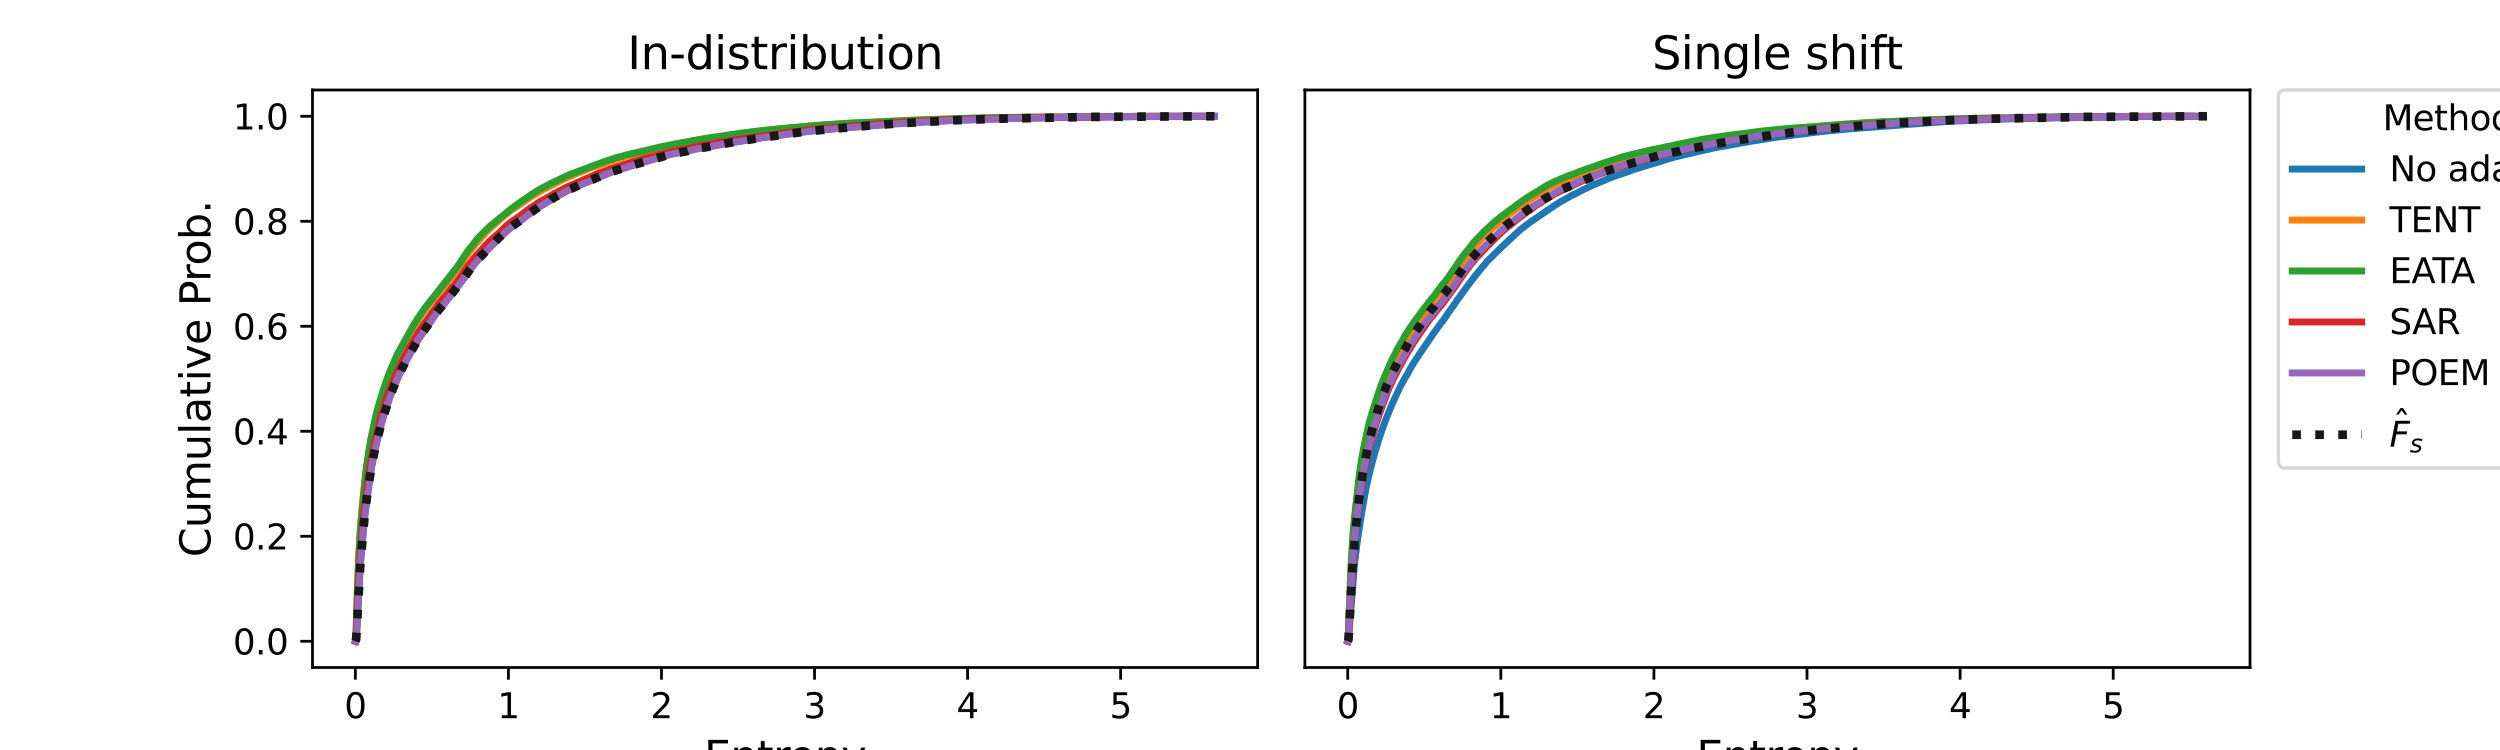 <?xml version="1.0" encoding="utf-8" standalone="no"?>
<!DOCTYPE svg PUBLIC "-//W3C//DTD SVG 1.1//EN"
  "http://www.w3.org/Graphics/SVG/1.1/DTD/svg11.dtd">
<svg xmlns:xlink="http://www.w3.org/1999/xlink" width="720pt" height="216pt" viewBox="0 0 720 216" xmlns="http://www.w3.org/2000/svg" version="1.1">
 <defs>
  <style type="text/css">*{stroke-linejoin: round; stroke-linecap: butt}</style>
 </defs>
 <g id="figure_1">
  <g id="patch_1">
   <path d="M 0 216 
L 720 216 
L 720 0 
L 0 0 
z
" style="fill: #ffffff"/>
  </g>
  <g id="axes_1">
   <g id="patch_2">
    <path d="M 90 192.24 
L 362.195 192.24 
L 362.195 25.92 
L 90 25.92 
z
" style="fill: #ffffff"/>
   </g>
   <g id="PolyCollection_1"/>
   <g id="PolyCollection_2"/>
   <g id="PolyCollection_3"/>
   <g id="PolyCollection_4"/>
   <g id="PolyCollection_5"/>
   <g id="PolyCollection_6"/>
   <g id="matplotlib.axis_1">
    <g id="xtick_1">
     <g id="line2d_1">
      <defs>
       <path id="m23ed73647e" d="M 0 0 
L 0 3.5 
" style="stroke: #000000; stroke-width: 0.8"/>
      </defs>
      <g>
       <use xlink:href="#m23ed73647e" x="102.347" y="192.24" style="stroke: #000000; stroke-width: 0.8"/>
      </g>
     </g>
     <g id="text_1">
      <!-- 0 -->
      <g transform="translate(99.166 206.838) scale(0.1 -0.1)">
       <defs>
        <path id="DejaVuSans-30" d="M 2034 4250 
Q 1547 4250 1301 3770 
Q 1056 3291 1056 2328 
Q 1056 1369 1301 889 
Q 1547 409 2034 409 
Q 2525 409 2770 889 
Q 3016 1369 3016 2328 
Q 3016 3291 2770 3770 
Q 2525 4250 2034 4250 
z
M 2034 4750 
Q 2819 4750 3233 4129 
Q 3647 3509 3647 2328 
Q 3647 1150 3233 529 
Q 2819 -91 2034 -91 
Q 1250 -91 836 529 
Q 422 1150 422 2328 
Q 422 3509 836 4129 
Q 1250 4750 2034 4750 
z
" transform="scale(0.016)"/>
       </defs>
       <use xlink:href="#DejaVuSans-30"/>
      </g>
     </g>
    </g>
    <g id="xtick_2">
     <g id="line2d_2">
      <g>
       <use xlink:href="#m23ed73647e" x="146.427" y="192.24" style="stroke: #000000; stroke-width: 0.8"/>
      </g>
     </g>
     <g id="text_2">
      <!-- 1 -->
      <g transform="translate(143.245 206.838) scale(0.1 -0.1)">
       <defs>
        <path id="DejaVuSans-31" d="M 794 531 
L 1825 531 
L 1825 4091 
L 703 3866 
L 703 4441 
L 1819 4666 
L 2450 4666 
L 2450 531 
L 3481 531 
L 3481 0 
L 794 0 
L 794 531 
z
" transform="scale(0.016)"/>
       </defs>
       <use xlink:href="#DejaVuSans-31"/>
      </g>
     </g>
    </g>
    <g id="xtick_3">
     <g id="line2d_3">
      <g>
       <use xlink:href="#m23ed73647e" x="190.506" y="192.24" style="stroke: #000000; stroke-width: 0.8"/>
      </g>
     </g>
     <g id="text_3">
      <!-- 2 -->
      <g transform="translate(187.325 206.838) scale(0.1 -0.1)">
       <defs>
        <path id="DejaVuSans-32" d="M 1228 531 
L 3431 531 
L 3431 0 
L 469 0 
L 469 531 
Q 828 903 1448 1529 
Q 2069 2156 2228 2338 
Q 2531 2678 2651 2914 
Q 2772 3150 2772 3378 
Q 2772 3750 2511 3984 
Q 2250 4219 1831 4219 
Q 1534 4219 1204 4116 
Q 875 4013 500 3803 
L 500 4441 
Q 881 4594 1212 4672 
Q 1544 4750 1819 4750 
Q 2544 4750 2975 4387 
Q 3406 4025 3406 3419 
Q 3406 3131 3298 2873 
Q 3191 2616 2906 2266 
Q 2828 2175 2409 1742 
Q 1991 1309 1228 531 
z
" transform="scale(0.016)"/>
       </defs>
       <use xlink:href="#DejaVuSans-32"/>
      </g>
     </g>
    </g>
    <g id="xtick_4">
     <g id="line2d_4">
      <g>
       <use xlink:href="#m23ed73647e" x="234.585" y="192.24" style="stroke: #000000; stroke-width: 0.8"/>
      </g>
     </g>
     <g id="text_4">
      <!-- 3 -->
      <g transform="translate(231.404 206.838) scale(0.1 -0.1)">
       <defs>
        <path id="DejaVuSans-33" d="M 2597 2516 
Q 3050 2419 3304 2112 
Q 3559 1806 3559 1356 
Q 3559 666 3084 287 
Q 2609 -91 1734 -91 
Q 1441 -91 1130 -33 
Q 819 25 488 141 
L 488 750 
Q 750 597 1062 519 
Q 1375 441 1716 441 
Q 2309 441 2620 675 
Q 2931 909 2931 1356 
Q 2931 1769 2642 2001 
Q 2353 2234 1838 2234 
L 1294 2234 
L 1294 2753 
L 1863 2753 
Q 2328 2753 2575 2939 
Q 2822 3125 2822 3475 
Q 2822 3834 2567 4026 
Q 2313 4219 1838 4219 
Q 1578 4219 1281 4162 
Q 984 4106 628 3988 
L 628 4550 
Q 988 4650 1302 4700 
Q 1616 4750 1894 4750 
Q 2613 4750 3031 4423 
Q 3450 4097 3450 3541 
Q 3450 3153 3228 2886 
Q 3006 2619 2597 2516 
z
" transform="scale(0.016)"/>
       </defs>
       <use xlink:href="#DejaVuSans-33"/>
      </g>
     </g>
    </g>
    <g id="xtick_5">
     <g id="line2d_5">
      <g>
       <use xlink:href="#m23ed73647e" x="278.665" y="192.24" style="stroke: #000000; stroke-width: 0.8"/>
      </g>
     </g>
     <g id="text_5">
      <!-- 4 -->
      <g transform="translate(275.483 206.838) scale(0.1 -0.1)">
       <defs>
        <path id="DejaVuSans-34" d="M 2419 4116 
L 825 1625 
L 2419 1625 
L 2419 4116 
z
M 2253 4666 
L 3047 4666 
L 3047 1625 
L 3713 1625 
L 3713 1100 
L 3047 1100 
L 3047 0 
L 2419 0 
L 2419 1100 
L 313 1100 
L 313 1709 
L 2253 4666 
z
" transform="scale(0.016)"/>
       </defs>
       <use xlink:href="#DejaVuSans-34"/>
      </g>
     </g>
    </g>
    <g id="xtick_6">
     <g id="line2d_6">
      <g>
       <use xlink:href="#m23ed73647e" x="322.744" y="192.24" style="stroke: #000000; stroke-width: 0.8"/>
      </g>
     </g>
     <g id="text_6">
      <!-- 5 -->
      <g transform="translate(319.563 206.838) scale(0.1 -0.1)">
       <defs>
        <path id="DejaVuSans-35" d="M 691 4666 
L 3169 4666 
L 3169 4134 
L 1269 4134 
L 1269 2991 
Q 1406 3038 1543 3061 
Q 1681 3084 1819 3084 
Q 2600 3084 3056 2656 
Q 3513 2228 3513 1497 
Q 3513 744 3044 326 
Q 2575 -91 1722 -91 
Q 1428 -91 1123 -41 
Q 819 9 494 109 
L 494 744 
Q 775 591 1075 516 
Q 1375 441 1709 441 
Q 2250 441 2565 725 
Q 2881 1009 2881 1497 
Q 2881 1984 2565 2268 
Q 2250 2553 1709 2553 
Q 1456 2553 1204 2497 
Q 953 2441 691 2322 
L 691 4666 
z
" transform="scale(0.016)"/>
       </defs>
       <use xlink:href="#DejaVuSans-35"/>
      </g>
     </g>
    </g>
    <g id="text_7">
     <!-- Entropy -->
     <g transform="translate(202.788 222.036) scale(0.12 -0.12)">
      <defs>
       <path id="DejaVuSans-45" d="M 628 4666 
L 3578 4666 
L 3578 4134 
L 1259 4134 
L 1259 2753 
L 3481 2753 
L 3481 2222 
L 1259 2222 
L 1259 531 
L 3634 531 
L 3634 0 
L 628 0 
L 628 4666 
z
" transform="scale(0.016)"/>
       <path id="DejaVuSans-6e" d="M 3513 2113 
L 3513 0 
L 2938 0 
L 2938 2094 
Q 2938 2591 2744 2837 
Q 2550 3084 2163 3084 
Q 1697 3084 1428 2787 
Q 1159 2491 1159 1978 
L 1159 0 
L 581 0 
L 581 3500 
L 1159 3500 
L 1159 2956 
Q 1366 3272 1645 3428 
Q 1925 3584 2291 3584 
Q 2894 3584 3203 3211 
Q 3513 2838 3513 2113 
z
" transform="scale(0.016)"/>
       <path id="DejaVuSans-74" d="M 1172 4494 
L 1172 3500 
L 2356 3500 
L 2356 3053 
L 1172 3053 
L 1172 1153 
Q 1172 725 1289 603 
Q 1406 481 1766 481 
L 2356 481 
L 2356 0 
L 1766 0 
Q 1100 0 847 248 
Q 594 497 594 1153 
L 594 3053 
L 172 3053 
L 172 3500 
L 594 3500 
L 594 4494 
L 1172 4494 
z
" transform="scale(0.016)"/>
       <path id="DejaVuSans-72" d="M 2631 2963 
Q 2534 3019 2420 3045 
Q 2306 3072 2169 3072 
Q 1681 3072 1420 2755 
Q 1159 2438 1159 1844 
L 1159 0 
L 581 0 
L 581 3500 
L 1159 3500 
L 1159 2956 
Q 1341 3275 1631 3429 
Q 1922 3584 2338 3584 
Q 2397 3584 2469 3576 
Q 2541 3569 2628 3553 
L 2631 2963 
z
" transform="scale(0.016)"/>
       <path id="DejaVuSans-6f" d="M 1959 3097 
Q 1497 3097 1228 2736 
Q 959 2375 959 1747 
Q 959 1119 1226 758 
Q 1494 397 1959 397 
Q 2419 397 2687 759 
Q 2956 1122 2956 1747 
Q 2956 2369 2687 2733 
Q 2419 3097 1959 3097 
z
M 1959 3584 
Q 2709 3584 3137 3096 
Q 3566 2609 3566 1747 
Q 3566 888 3137 398 
Q 2709 -91 1959 -91 
Q 1206 -91 779 398 
Q 353 888 353 1747 
Q 353 2609 779 3096 
Q 1206 3584 1959 3584 
z
" transform="scale(0.016)"/>
       <path id="DejaVuSans-70" d="M 1159 525 
L 1159 -1331 
L 581 -1331 
L 581 3500 
L 1159 3500 
L 1159 2969 
Q 1341 3281 1617 3432 
Q 1894 3584 2278 3584 
Q 2916 3584 3314 3078 
Q 3713 2572 3713 1747 
Q 3713 922 3314 415 
Q 2916 -91 2278 -91 
Q 1894 -91 1617 61 
Q 1341 213 1159 525 
z
M 3116 1747 
Q 3116 2381 2855 2742 
Q 2594 3103 2138 3103 
Q 1681 3103 1420 2742 
Q 1159 2381 1159 1747 
Q 1159 1113 1420 752 
Q 1681 391 2138 391 
Q 2594 391 2855 752 
Q 3116 1113 3116 1747 
z
" transform="scale(0.016)"/>
       <path id="DejaVuSans-79" d="M 2059 -325 
Q 1816 -950 1584 -1140 
Q 1353 -1331 966 -1331 
L 506 -1331 
L 506 -850 
L 844 -850 
Q 1081 -850 1212 -737 
Q 1344 -625 1503 -206 
L 1606 56 
L 191 3500 
L 800 3500 
L 1894 763 
L 2988 3500 
L 3597 3500 
L 2059 -325 
z
" transform="scale(0.016)"/>
      </defs>
      <use xlink:href="#DejaVuSans-45"/>
      <use xlink:href="#DejaVuSans-6e" x="63.184"/>
      <use xlink:href="#DejaVuSans-74" x="126.562"/>
      <use xlink:href="#DejaVuSans-72" x="165.771"/>
      <use xlink:href="#DejaVuSans-6f" x="204.635"/>
      <use xlink:href="#DejaVuSans-70" x="265.816"/>
      <use xlink:href="#DejaVuSans-79" x="329.293"/>
     </g>
    </g>
   </g>
   <g id="matplotlib.axis_2">
    <g id="ytick_1">
     <g id="line2d_7">
      <defs>
       <path id="mdf9a60dc7e" d="M 0 0 
L -3.5 0 
" style="stroke: #000000; stroke-width: 0.8"/>
      </defs>
      <g>
       <use xlink:href="#mdf9a60dc7e" x="90" y="184.684" style="stroke: #000000; stroke-width: 0.8"/>
      </g>
     </g>
     <g id="text_8">
      <!-- 0.0 -->
      <g transform="translate(67.097 188.483) scale(0.1 -0.1)">
       <defs>
        <path id="DejaVuSans-2e" d="M 684 794 
L 1344 794 
L 1344 0 
L 684 0 
L 684 794 
z
" transform="scale(0.016)"/>
       </defs>
       <use xlink:href="#DejaVuSans-30"/>
       <use xlink:href="#DejaVuSans-2e" x="63.623"/>
       <use xlink:href="#DejaVuSans-30" x="95.41"/>
      </g>
     </g>
    </g>
    <g id="ytick_2">
     <g id="line2d_8">
      <g>
       <use xlink:href="#mdf9a60dc7e" x="90" y="154.443" style="stroke: #000000; stroke-width: 0.8"/>
      </g>
     </g>
     <g id="text_9">
      <!-- 0.2 -->
      <g transform="translate(67.097 158.242) scale(0.1 -0.1)">
       <use xlink:href="#DejaVuSans-30"/>
       <use xlink:href="#DejaVuSans-2e" x="63.623"/>
       <use xlink:href="#DejaVuSans-32" x="95.41"/>
      </g>
     </g>
    </g>
    <g id="ytick_3">
     <g id="line2d_9">
      <g>
       <use xlink:href="#mdf9a60dc7e" x="90" y="124.202" style="stroke: #000000; stroke-width: 0.8"/>
      </g>
     </g>
     <g id="text_10">
      <!-- 0.4 -->
      <g transform="translate(67.097 128.002) scale(0.1 -0.1)">
       <use xlink:href="#DejaVuSans-30"/>
       <use xlink:href="#DejaVuSans-2e" x="63.623"/>
       <use xlink:href="#DejaVuSans-34" x="95.41"/>
      </g>
     </g>
    </g>
    <g id="ytick_4">
     <g id="line2d_10">
      <g>
       <use xlink:href="#mdf9a60dc7e" x="90" y="93.962" style="stroke: #000000; stroke-width: 0.8"/>
      </g>
     </g>
     <g id="text_11">
      <!-- 0.6 -->
      <g transform="translate(67.097 97.761) scale(0.1 -0.1)">
       <defs>
        <path id="DejaVuSans-36" d="M 2113 2584 
Q 1688 2584 1439 2293 
Q 1191 2003 1191 1497 
Q 1191 994 1439 701 
Q 1688 409 2113 409 
Q 2538 409 2786 701 
Q 3034 994 3034 1497 
Q 3034 2003 2786 2293 
Q 2538 2584 2113 2584 
z
M 3366 4563 
L 3366 3988 
Q 3128 4100 2886 4159 
Q 2644 4219 2406 4219 
Q 1781 4219 1451 3797 
Q 1122 3375 1075 2522 
Q 1259 2794 1537 2939 
Q 1816 3084 2150 3084 
Q 2853 3084 3261 2657 
Q 3669 2231 3669 1497 
Q 3669 778 3244 343 
Q 2819 -91 2113 -91 
Q 1303 -91 875 529 
Q 447 1150 447 2328 
Q 447 3434 972 4092 
Q 1497 4750 2381 4750 
Q 2619 4750 2861 4703 
Q 3103 4656 3366 4563 
z
" transform="scale(0.016)"/>
       </defs>
       <use xlink:href="#DejaVuSans-30"/>
       <use xlink:href="#DejaVuSans-2e" x="63.623"/>
       <use xlink:href="#DejaVuSans-36" x="95.41"/>
      </g>
     </g>
    </g>
    <g id="ytick_5">
     <g id="line2d_11">
      <g>
       <use xlink:href="#mdf9a60dc7e" x="90" y="63.721" style="stroke: #000000; stroke-width: 0.8"/>
      </g>
     </g>
     <g id="text_12">
      <!-- 0.8 -->
      <g transform="translate(67.097 67.52) scale(0.1 -0.1)">
       <defs>
        <path id="DejaVuSans-38" d="M 2034 2216 
Q 1584 2216 1326 1975 
Q 1069 1734 1069 1313 
Q 1069 891 1326 650 
Q 1584 409 2034 409 
Q 2484 409 2743 651 
Q 3003 894 3003 1313 
Q 3003 1734 2745 1975 
Q 2488 2216 2034 2216 
z
M 1403 2484 
Q 997 2584 770 2862 
Q 544 3141 544 3541 
Q 544 4100 942 4425 
Q 1341 4750 2034 4750 
Q 2731 4750 3128 4425 
Q 3525 4100 3525 3541 
Q 3525 3141 3298 2862 
Q 3072 2584 2669 2484 
Q 3125 2378 3379 2068 
Q 3634 1759 3634 1313 
Q 3634 634 3220 271 
Q 2806 -91 2034 -91 
Q 1263 -91 848 271 
Q 434 634 434 1313 
Q 434 1759 690 2068 
Q 947 2378 1403 2484 
z
M 1172 3481 
Q 1172 3119 1398 2916 
Q 1625 2713 2034 2713 
Q 2441 2713 2670 2916 
Q 2900 3119 2900 3481 
Q 2900 3844 2670 4047 
Q 2441 4250 2034 4250 
Q 1625 4250 1398 4047 
Q 1172 3844 1172 3481 
z
" transform="scale(0.016)"/>
       </defs>
       <use xlink:href="#DejaVuSans-30"/>
       <use xlink:href="#DejaVuSans-2e" x="63.623"/>
       <use xlink:href="#DejaVuSans-38" x="95.41"/>
      </g>
     </g>
    </g>
    <g id="ytick_6">
     <g id="line2d_12">
      <g>
       <use xlink:href="#mdf9a60dc7e" x="90" y="33.48" style="stroke: #000000; stroke-width: 0.8"/>
      </g>
     </g>
     <g id="text_13">
      <!-- 1.0 -->
      <g transform="translate(67.097 37.279) scale(0.1 -0.1)">
       <use xlink:href="#DejaVuSans-31"/>
       <use xlink:href="#DejaVuSans-2e" x="63.623"/>
       <use xlink:href="#DejaVuSans-30" x="95.41"/>
      </g>
     </g>
    </g>
    <g id="text_14">
     <!-- Cumulative Prob. -->
     <g transform="translate(60.601 160.463) rotate(-90) scale(0.12 -0.12)">
      <defs>
       <path id="DejaVuSans-43" d="M 4122 4306 
L 4122 3641 
Q 3803 3938 3442 4084 
Q 3081 4231 2675 4231 
Q 1875 4231 1450 3742 
Q 1025 3253 1025 2328 
Q 1025 1406 1450 917 
Q 1875 428 2675 428 
Q 3081 428 3442 575 
Q 3803 722 4122 1019 
L 4122 359 
Q 3791 134 3420 21 
Q 3050 -91 2638 -91 
Q 1578 -91 968 557 
Q 359 1206 359 2328 
Q 359 3453 968 4101 
Q 1578 4750 2638 4750 
Q 3056 4750 3426 4639 
Q 3797 4528 4122 4306 
z
" transform="scale(0.016)"/>
       <path id="DejaVuSans-75" d="M 544 1381 
L 544 3500 
L 1119 3500 
L 1119 1403 
Q 1119 906 1312 657 
Q 1506 409 1894 409 
Q 2359 409 2629 706 
Q 2900 1003 2900 1516 
L 2900 3500 
L 3475 3500 
L 3475 0 
L 2900 0 
L 2900 538 
Q 2691 219 2414 64 
Q 2138 -91 1772 -91 
Q 1169 -91 856 284 
Q 544 659 544 1381 
z
M 1991 3584 
L 1991 3584 
z
" transform="scale(0.016)"/>
       <path id="DejaVuSans-6d" d="M 3328 2828 
Q 3544 3216 3844 3400 
Q 4144 3584 4550 3584 
Q 5097 3584 5394 3201 
Q 5691 2819 5691 2113 
L 5691 0 
L 5113 0 
L 5113 2094 
Q 5113 2597 4934 2840 
Q 4756 3084 4391 3084 
Q 3944 3084 3684 2787 
Q 3425 2491 3425 1978 
L 3425 0 
L 2847 0 
L 2847 2094 
Q 2847 2600 2669 2842 
Q 2491 3084 2119 3084 
Q 1678 3084 1418 2786 
Q 1159 2488 1159 1978 
L 1159 0 
L 581 0 
L 581 3500 
L 1159 3500 
L 1159 2956 
Q 1356 3278 1631 3431 
Q 1906 3584 2284 3584 
Q 2666 3584 2933 3390 
Q 3200 3197 3328 2828 
z
" transform="scale(0.016)"/>
       <path id="DejaVuSans-6c" d="M 603 4863 
L 1178 4863 
L 1178 0 
L 603 0 
L 603 4863 
z
" transform="scale(0.016)"/>
       <path id="DejaVuSans-61" d="M 2194 1759 
Q 1497 1759 1228 1600 
Q 959 1441 959 1056 
Q 959 750 1161 570 
Q 1363 391 1709 391 
Q 2188 391 2477 730 
Q 2766 1069 2766 1631 
L 2766 1759 
L 2194 1759 
z
M 3341 1997 
L 3341 0 
L 2766 0 
L 2766 531 
Q 2569 213 2275 61 
Q 1981 -91 1556 -91 
Q 1019 -91 701 211 
Q 384 513 384 1019 
Q 384 1609 779 1909 
Q 1175 2209 1959 2209 
L 2766 2209 
L 2766 2266 
Q 2766 2663 2505 2880 
Q 2244 3097 1772 3097 
Q 1472 3097 1187 3025 
Q 903 2953 641 2809 
L 641 3341 
Q 956 3463 1253 3523 
Q 1550 3584 1831 3584 
Q 2591 3584 2966 3190 
Q 3341 2797 3341 1997 
z
" transform="scale(0.016)"/>
       <path id="DejaVuSans-69" d="M 603 3500 
L 1178 3500 
L 1178 0 
L 603 0 
L 603 3500 
z
M 603 4863 
L 1178 4863 
L 1178 4134 
L 603 4134 
L 603 4863 
z
" transform="scale(0.016)"/>
       <path id="DejaVuSans-76" d="M 191 3500 
L 800 3500 
L 1894 563 
L 2988 3500 
L 3597 3500 
L 2284 0 
L 1503 0 
L 191 3500 
z
" transform="scale(0.016)"/>
       <path id="DejaVuSans-65" d="M 3597 1894 
L 3597 1613 
L 953 1613 
Q 991 1019 1311 708 
Q 1631 397 2203 397 
Q 2534 397 2845 478 
Q 3156 559 3463 722 
L 3463 178 
Q 3153 47 2828 -22 
Q 2503 -91 2169 -91 
Q 1331 -91 842 396 
Q 353 884 353 1716 
Q 353 2575 817 3079 
Q 1281 3584 2069 3584 
Q 2775 3584 3186 3129 
Q 3597 2675 3597 1894 
z
M 3022 2063 
Q 3016 2534 2758 2815 
Q 2500 3097 2075 3097 
Q 1594 3097 1305 2825 
Q 1016 2553 972 2059 
L 3022 2063 
z
" transform="scale(0.016)"/>
       <path id="DejaVuSans-20" transform="scale(0.016)"/>
       <path id="DejaVuSans-50" d="M 1259 4147 
L 1259 2394 
L 2053 2394 
Q 2494 2394 2734 2622 
Q 2975 2850 2975 3272 
Q 2975 3691 2734 3919 
Q 2494 4147 2053 4147 
L 1259 4147 
z
M 628 4666 
L 2053 4666 
Q 2838 4666 3239 4311 
Q 3641 3956 3641 3272 
Q 3641 2581 3239 2228 
Q 2838 1875 2053 1875 
L 1259 1875 
L 1259 0 
L 628 0 
L 628 4666 
z
" transform="scale(0.016)"/>
       <path id="DejaVuSans-62" d="M 3116 1747 
Q 3116 2381 2855 2742 
Q 2594 3103 2138 3103 
Q 1681 3103 1420 2742 
Q 1159 2381 1159 1747 
Q 1159 1113 1420 752 
Q 1681 391 2138 391 
Q 2594 391 2855 752 
Q 3116 1113 3116 1747 
z
M 1159 2969 
Q 1341 3281 1617 3432 
Q 1894 3584 2278 3584 
Q 2916 3584 3314 3078 
Q 3713 2572 3713 1747 
Q 3713 922 3314 415 
Q 2916 -91 2278 -91 
Q 1894 -91 1617 61 
Q 1341 213 1159 525 
L 1159 0 
L 581 0 
L 581 4863 
L 1159 4863 
L 1159 2969 
z
" transform="scale(0.016)"/>
      </defs>
      <use xlink:href="#DejaVuSans-43"/>
      <use xlink:href="#DejaVuSans-75" x="69.824"/>
      <use xlink:href="#DejaVuSans-6d" x="133.203"/>
      <use xlink:href="#DejaVuSans-75" x="230.615"/>
      <use xlink:href="#DejaVuSans-6c" x="293.994"/>
      <use xlink:href="#DejaVuSans-61" x="321.777"/>
      <use xlink:href="#DejaVuSans-74" x="383.057"/>
      <use xlink:href="#DejaVuSans-69" x="422.266"/>
      <use xlink:href="#DejaVuSans-76" x="450.049"/>
      <use xlink:href="#DejaVuSans-65" x="509.229"/>
      <use xlink:href="#DejaVuSans-20" x="570.752"/>
      <use xlink:href="#DejaVuSans-50" x="602.539"/>
      <use xlink:href="#DejaVuSans-72" x="661.092"/>
      <use xlink:href="#DejaVuSans-6f" x="699.955"/>
      <use xlink:href="#DejaVuSans-62" x="761.137"/>
      <use xlink:href="#DejaVuSans-2e" x="824.613"/>
     </g>
    </g>
   </g>
   <g id="line2d_13">
    <path d="M 102.4 184.68 
L 102.559 184.2 
L 102.74 181.664 
L 102.854 179.479 
L 103.599 165.568 
L 103.674 164.374 
L 103.803 162.415 
L 103.855 161.693 
L 105.03 148.464 
L 105.123 147.617 
L 105.258 146.468 
L 105.362 145.694 
L 105.586 143.815 
L 105.618 143.553 
L 105.745 142.52 
L 106.722 136.053 
L 106.791 135.694 
L 107.12 133.783 
L 107.202 133.279 
L 107.321 132.662 
L 107.525 131.654 
L 108.281 128.069 
L 108.323 127.872 
L 108.557 126.839 
L 108.695 126.275 
L 108.761 126.021 
L 109.081 124.839 
L 109.267 124.186 
L 109.379 123.69 
L 109.691 122.529 
L 109.818 122.077 
L 109.967 121.477 
L 110.109 120.884 
L 112.431 113.917 
L 112.501 113.755 
L 112.698 113.215 
L 112.764 113.013 
L 112.984 112.465 
L 113.514 111.134 
L 113.628 110.844 
L 113.738 110.602 
L 113.87 110.324 
L 113.973 110.094 
L 115.534 106.594 
L 115.643 106.421 
L 115.765 106.191 
L 115.836 106.05 
L 116.034 105.651 
L 116.107 105.514 
L 116.458 104.828 
L 116.587 104.59 
L 116.702 104.36 
L 116.921 103.981 
L 116.981 103.848 
L 117.056 103.691 
L 117.424 102.985 
L 120.125 98.228 
L 120.242 98.058 
L 120.394 97.752 
L 120.639 97.353 
L 121.192 96.546 
L 121.304 96.397 
L 121.401 96.264 
L 122.203 95.103 
L 122.336 94.925 
L 124.895 91.252 
L 125.005 91.079 
L 125.124 90.893 
L 126.516 89.034 
L 126.697 88.841 
L 127.507 87.942 
L 128.065 87.208 
L 128.358 86.801 
L 128.572 86.526 
L 128.693 86.365 
L 128.834 86.204 
L 128.945 86.063 
L 129.083 85.869 
L 129.815 84.978 
L 129.943 84.821 
L 131.983 82.301 
L 132.101 82.144 
L 132.29 81.894 
L 132.462 81.688 
L 132.584 81.527 
L 132.914 81.079 
L 133.039 80.942 
L 133.321 80.515 
L 133.544 80.228 
L 133.738 79.966 
L 133.868 79.769 
L 135.158 77.874 
L 135.296 77.7 
L 137.204 75.289 
L 137.348 75.112 
L 137.689 74.688 
L 137.905 74.442 
L 141.689 70.559 
L 141.924 70.329 
L 143.188 69.003 
L 143.349 68.846 
L 143.799 68.366 
L 143.909 68.265 
L 144.424 67.834 
L 145.601 66.805 
L 145.738 66.648 
L 145.98 66.422 
L 146.171 66.265 
L 146.457 66.043 
L 146.711 65.822 
L 146.889 65.672 
L 147.192 65.426 
L 147.877 64.898 
L 148.383 64.539 
L 148.623 64.366 
L 148.82 64.205 
L 149.953 63.459 
L 150.281 63.152 
L 150.53 62.979 
L 150.985 62.652 
L 151.205 62.455 
L 151.401 62.293 
L 151.744 62.072 
L 151.861 61.971 
L 153.556 60.741 
L 153.779 60.592 
L 153.904 60.499 
L 154.252 60.233 
L 154.459 60.096 
L 155.07 59.652 
L 155.285 59.507 
L 155.409 59.443 
L 155.747 59.229 
L 156.175 58.995 
L 156.619 58.757 
L 156.886 58.604 
L 157.003 58.531 
L 157.3 58.346 
L 158.428 57.661 
L 158.587 57.499 
L 158.838 57.322 
L 159.451 56.999 
L 159.673 56.838 
L 161.676 55.802 
L 161.921 55.681 
L 164.18 54.455 
L 164.743 54.245 
L 167.692 52.891 
L 168.033 52.758 
L 169.785 52.032 
L 170.223 51.862 
L 171.672 51.266 
L 172.035 51.108 
L 172.142 51.06 
L 172.481 50.907 
L 173.04 50.665 
L 173.172 50.616 
L 173.622 50.447 
L 173.785 50.415 
L 174.725 49.983 
L 175.271 49.826 
L 175.588 49.713 
L 176.031 49.544 
L 176.193 49.483 
L 177.829 48.931 
L 178.316 48.778 
L 178.413 48.754 
L 178.861 48.621 
L 179.468 48.435 
L 179.781 48.298 
L 180.215 48.157 
L 180.444 48.108 
L 180.809 47.967 
L 191.674 44.851 
L 192.195 44.681 
L 192.356 44.645 
L 192.757 44.512 
L 194.671 44.149 
L 196.128 43.867 
L 196.22 43.826 
L 197.842 43.528 
L 198.065 43.427 
L 199 43.201 
L 199.495 43.06 
L 203.913 42.286 
L 204.03 42.262 
L 205.251 42.024 
L 207.544 41.613 
L 208.389 41.439 
L 208.827 41.355 
L 210.172 41.117 
L 211.288 40.931 
L 218.459 39.794 
L 220.388 39.516 
L 230.942 38.04 
L 232.511 37.847 
L 232.708 37.827 
L 237.583 37.335 
L 237.714 37.323 
L 240.105 37.097 
L 242.782 36.847 
L 250.734 36.149 
L 253.932 35.919 
L 254.825 35.835 
L 260.617 35.411 
L 264.182 35.262 
L 265.884 35.157 
L 268.843 34.992 
L 270.298 34.907 
L 273.1 34.75 
L 274.513 34.653 
L 286.06 34.23 
L 286.135 34.222 
L 314.992 33.661 
L 349.761 33.48 
L 349.761 33.48 
" clip-path="url(#p76e1e5ac1e)" style="fill: none; stroke: #1f77b4; stroke-width: 2; stroke-linecap: square"/>
   </g>
   <g id="line2d_14">
    <path d="M 102.373 184.68 
L 102.431 184.462 
L 102.66 178.108 
L 102.818 172.757 
L 103.19 162.87 
L 103.364 159.278 
L 103.485 157.056 
L 103.556 155.742 
L 103.821 151.83 
L 103.872 151.193 
L 103.991 149.653 
L 104.042 149.048 
L 104.165 147.52 
L 104.203 147.097 
L 104.55 143.496 
L 104.584 143.226 
L 104.798 141.065 
L 104.983 139.472 
L 105.064 138.726 
L 105.178 137.754 
L 105.473 135.496 
L 105.539 134.976 
L 105.689 133.807 
L 105.755 133.384 
L 105.906 132.392 
L 106.363 129.626 
L 106.533 128.622 
L 106.881 126.787 
L 106.956 126.347 
L 108.823 118.424 
L 108.866 118.271 
L 109.193 117.126 
L 109.356 116.537 
L 109.423 116.299 
L 109.82 114.941 
L 109.967 114.404 
L 110.067 114.025 
L 110.235 113.505 
L 110.802 111.816 
L 110.876 111.642 
L 111.606 109.655 
L 111.717 109.36 
L 112.077 108.368 
L 112.181 108.09 
L 112.823 106.554 
L 112.936 106.227 
L 113.158 105.703 
L 113.317 105.381 
L 113.433 105.102 
L 114.921 101.885 
L 115.109 101.534 
L 115.361 101.05 
L 115.448 100.873 
L 115.654 100.433 
L 117.603 96.748 
L 117.729 96.582 
L 118.402 95.462 
L 118.546 95.272 
L 118.689 95.054 
L 118.806 94.816 
L 119.041 94.421 
L 119.18 94.212 
L 119.39 93.941 
L 119.825 93.232 
L 119.975 93.03 
L 120.077 92.833 
L 121.026 91.296 
L 121.161 91.111 
L 123.226 88.196 
L 123.316 88.067 
L 124.072 87.212 
L 124.208 87.063 
L 124.535 86.639 
L 124.73 86.377 
L 124.843 86.2 
L 125.004 85.998 
L 125.119 85.833 
L 125.368 85.514 
L 125.492 85.377 
L 125.776 85.039 
L 126.003 84.76 
L 126.149 84.535 
L 126.373 84.268 
L 126.507 84.111 
L 126.761 83.752 
L 127.629 82.728 
L 127.734 82.579 
L 127.882 82.398 
L 128.006 82.285 
L 128.215 82.055 
L 128.411 81.837 
L 128.726 81.502 
L 128.862 81.325 
L 129.035 81.091 
L 129.3 80.724 
L 129.493 80.482 
L 129.627 80.333 
L 129.85 80.091 
L 130.02 79.849 
L 130.205 79.583 
L 130.374 79.357 
L 130.495 79.164 
L 130.688 78.926 
L 130.808 78.789 
L 130.931 78.636 
L 131.034 78.486 
L 131.194 78.244 
L 131.405 77.998 
L 131.522 77.829 
L 131.699 77.551 
L 131.808 77.422 
L 132.094 77.111 
L 132.216 76.93 
L 132.409 76.636 
L 132.541 76.474 
L 133.112 75.595 
L 133.311 75.317 
L 133.765 74.575 
L 133.905 74.333 
L 134.642 73.297 
L 134.767 73.099 
L 134.915 72.898 
L 135.041 72.741 
L 135.404 72.233 
L 136.653 70.793 
L 136.795 70.575 
L 136.924 70.39 
L 140.324 66.527 
L 140.575 66.35 
L 140.693 66.237 
L 141.797 65.18 
L 141.973 65.047 
L 142.091 64.934 
L 142.768 64.37 
L 142.894 64.269 
L 143.344 63.87 
L 144.971 62.382 
L 145.242 62.148 
L 145.363 62.035 
L 145.565 61.886 
L 145.831 61.632 
L 146.082 61.471 
L 146.606 61.052 
L 147.073 60.693 
L 147.311 60.487 
L 147.514 60.346 
L 148.605 59.652 
L 148.882 59.439 
L 149.503 59.072 
L 149.604 58.999 
L 149.804 58.866 
L 149.917 58.798 
L 150.136 58.624 
L 150.864 58.104 
L 151.314 57.834 
L 151.446 57.737 
L 152.506 56.947 
L 152.66 56.814 
L 152.96 56.685 
L 153.392 56.443 
L 153.938 56.08 
L 154.089 55.955 
L 155.798 54.959 
L 156.081 54.814 
L 156.195 54.757 
L 161.718 51.903 
L 162.171 51.705 
L 163.586 51.06 
L 163.928 50.927 
L 164.43 50.693 
L 164.545 50.637 
L 165.083 50.407 
L 165.221 50.326 
L 165.927 50.032 
L 167.4 49.459 
L 167.874 49.29 
L 168.665 48.987 
L 169.016 48.802 
L 169.416 48.637 
L 169.747 48.496 
L 170.365 48.33 
L 170.509 48.25 
L 172.429 47.657 
L 172.561 47.588 
L 174.305 47.04 
L 174.422 46.963 
L 175.506 46.649 
L 175.86 46.508 
L 176.235 46.367 
L 179.461 45.282 
L 180.018 45.113 
L 180.5 44.984 
L 182.047 44.625 
L 184.335 43.976 
L 184.883 43.83 
L 185.063 43.786 
L 185.642 43.653 
L 186.015 43.568 
L 186.521 43.395 
L 187.298 43.209 
L 188.558 42.935 
L 189.674 42.653 
L 190.592 42.48 
L 193.369 41.879 
L 194.204 41.673 
L 195.642 41.387 
L 196.345 41.238 
L 197.488 40.992 
L 200.904 40.391 
L 201.897 40.242 
L 205.767 39.649 
L 206.927 39.476 
L 207.261 39.403 
L 208.297 39.234 
L 219.54 37.665 
L 219.669 37.649 
L 223.695 37.165 
L 229.767 36.617 
L 229.838 36.605 
L 231.538 36.452 
L 231.689 36.436 
L 233.787 36.27 
L 236.041 36.113 
L 236.491 36.085 
L 237.714 35.96 
L 260.979 34.653 
L 264.044 34.504 
L 267.225 34.383 
L 289.244 33.871 
L 297.408 33.71 
L 297.408 33.706 
L 332.685 33.484 
L 339.835 33.48 
L 339.835 33.48 
" clip-path="url(#p76e1e5ac1e)" style="fill: none; stroke: #ff7f0e; stroke-width: 2; stroke-linecap: square"/>
   </g>
   <g id="line2d_15">
    <path d="M 102.383 184.68 
L 102.5 183.7 
L 102.538 182.849 
L 102.694 177.87 
L 102.964 169.656 
L 103.084 166.419 
L 103.137 165.068 
L 103.271 161.951 
L 103.356 160.141 
L 103.478 157.766 
L 103.832 151.863 
L 105.413 135.448 
L 105.463 135.049 
L 105.616 133.944 
L 106.248 129.686 
L 106.287 129.468 
L 106.471 128.327 
L 106.709 126.847 
L 108.368 119.13 
L 108.453 118.828 
L 108.591 118.295 
L 108.899 117.279 
L 109.019 116.763 
L 109.154 116.328 
L 109.299 115.832 
L 109.521 115.082 
L 110.01 113.505 
L 110.1 113.247 
L 110.23 112.804 
L 110.317 112.489 
L 110.562 111.727 
L 110.747 111.155 
L 110.818 110.949 
L 110.937 110.574 
L 112.13 107.352 
L 112.218 107.118 
L 114.364 102.171 
L 114.53 101.852 
L 114.691 101.546 
L 114.801 101.328 
L 115.441 100.123 
L 115.546 99.965 
L 118.355 94.974 
L 118.581 94.615 
L 118.742 94.268 
L 118.846 94.042 
L 119.103 93.615 
L 119.972 92.256 
L 120.09 92.042 
L 120.31 91.679 
L 120.401 91.546 
L 121.948 89.305 
L 122.072 89.127 
L 122.189 88.897 
L 122.335 88.76 
L 122.451 88.583 
L 130.127 78.837 
L 130.265 78.688 
L 130.391 78.507 
L 130.601 78.244 
L 130.722 78.047 
L 131.013 77.668 
L 131.345 77.257 
L 131.726 76.736 
L 131.899 76.499 
L 132.298 75.974 
L 133.036 74.862 
L 133.193 74.607 
L 133.405 74.253 
L 133.607 73.938 
L 133.778 73.688 
L 134.532 72.595 
L 134.641 72.43 
L 134.959 71.979 
L 135.073 71.85 
L 135.686 71.043 
L 135.958 70.765 
L 136.156 70.491 
L 137.764 68.422 
L 137.949 68.261 
L 138.086 68.104 
L 138.793 67.414 
L 138.93 67.289 
L 139.093 67.096 
L 139.595 66.604 
L 139.812 66.346 
L 139.939 66.233 
L 140.232 65.999 
L 140.41 65.801 
L 141.095 65.136 
L 141.203 65.055 
L 147.378 60.019 
L 147.758 59.761 
L 147.872 59.656 
L 148.385 59.273 
L 148.592 59.156 
L 148.803 58.975 
L 149.432 58.511 
L 149.663 58.374 
L 150.028 58.096 
L 150.197 57.955 
L 151.611 57.007 
L 151.831 56.874 
L 151.993 56.753 
L 152.207 56.604 
L 153.21 55.903 
L 153.454 55.774 
L 154.416 55.12 
L 154.685 54.983 
L 154.954 54.77 
L 155.062 54.733 
L 155.532 54.511 
L 155.63 54.447 
L 155.888 54.29 
L 156.474 53.975 
L 156.807 53.794 
L 157.966 53.213 
L 158.108 53.128 
L 158.465 52.919 
L 163.496 50.516 
L 163.648 50.463 
L 164.16 50.241 
L 164.286 50.169 
L 174.144 46.512 
L 174.562 46.379 
L 175.609 46 
L 176.442 45.786 
L 176.559 45.738 
L 177.062 45.544 
L 178.024 45.246 
L 178.949 45.06 
L 180.008 44.701 
L 190.2 42.326 
L 191.119 42.121 
L 191.209 42.089 
L 192.325 41.899 
L 193.373 41.665 
L 194.071 41.516 
L 196.7 41.02 
L 197.901 40.851 
L 198.128 40.802 
L 199.608 40.508 
L 199.761 40.468 
L 201.568 40.153 
L 202.797 39.939 
L 204.754 39.621 
L 204.884 39.581 
L 206.311 39.379 
L 208.326 39.097 
L 208.68 39.048 
L 209.143 38.976 
L 210.119 38.814 
L 210.264 38.802 
L 213.384 38.327 
L 215.582 38.073 
L 217.776 37.802 
L 218.029 37.774 
L 224.31 37.145 
L 226.039 36.98 
L 226.407 36.931 
L 234.763 36.149 
L 236.776 36 
L 236.995 35.972 
L 245.306 35.411 
L 277.778 34.093 
L 283.579 33.956 
L 284.523 33.924 
L 292.948 33.803 
L 329.11 33.488 
L 346.399 33.48 
L 346.399 33.48 
" clip-path="url(#p76e1e5ac1e)" style="fill: none; stroke: #2ca02c; stroke-width: 2; stroke-linecap: square"/>
   </g>
   <g id="line2d_16">
    <path d="M 102.384 184.68 
L 102.482 184.495 
L 102.59 183.378 
L 102.977 174.487 
L 103.025 173.382 
L 103.172 170.189 
L 103.252 168.507 
L 103.366 166.455 
L 103.756 159.657 
L 103.962 156.802 
L 104.021 156.084 
L 104.26 152.963 
L 104.311 152.27 
L 104.434 150.919 
L 104.463 150.564 
L 104.728 147.996 
L 106.034 137.5 
L 106.127 136.956 
L 106.296 135.718 
L 106.347 135.432 
L 106.439 134.847 
L 106.971 131.763 
L 107.121 130.964 
L 107.21 130.448 
L 107.326 129.896 
L 109.652 120.013 
L 109.708 119.832 
L 110.933 115.751 
L 111.053 115.332 
L 111.169 114.969 
L 111.52 113.88 
L 111.699 113.461 
L 111.818 113.11 
L 111.971 112.731 
L 112.097 112.38 
L 112.152 112.227 
L 112.329 111.852 
L 114.273 107.255 
L 114.364 107.07 
L 114.78 106.11 
L 114.914 105.856 
L 116.834 102.046 
L 116.944 101.852 
L 117.214 101.284 
L 118.511 99.05 
L 118.6 98.921 
L 118.948 98.349 
L 119.016 98.195 
L 119.231 97.913 
L 119.312 97.76 
L 119.466 97.457 
L 119.814 96.933 
L 120.02 96.57 
L 120.487 95.74 
L 120.656 95.49 
L 120.856 95.208 
L 121.171 94.82 
L 121.283 94.647 
L 121.401 94.474 
L 121.735 93.861 
L 121.888 93.675 
L 123.009 92.083 
L 123.152 91.909 
L 123.451 91.446 
L 123.607 91.248 
L 123.709 91.095 
L 123.817 90.97 
L 123.962 90.76 
L 124.079 90.599 
L 124.458 90.046 
L 124.627 89.805 
L 124.806 89.603 
L 125.245 89.002 
L 125.368 88.841 
L 125.883 88.155 
L 126.016 87.99 
L 126.141 87.817 
L 126.292 87.534 
L 128.116 85.389 
L 128.232 85.272 
L 128.468 85.006 
L 129.194 84.063 
L 129.305 83.922 
L 129.586 83.567 
L 129.945 83.071 
L 130.105 82.914 
L 130.257 82.716 
L 130.573 82.418 
L 130.733 82.26 
L 130.878 82.103 
L 130.997 81.946 
L 131.243 81.595 
L 131.378 81.434 
L 131.804 80.833 
L 131.978 80.563 
L 132.208 80.252 
L 132.378 80.047 
L 132.57 79.841 
L 132.747 79.571 
L 133.644 78.257 
L 133.775 78.039 
L 134.348 77.24 
L 134.47 77.007 
L 134.635 76.797 
L 134.74 76.62 
L 134.852 76.474 
L 134.964 76.361 
L 135.083 76.224 
L 135.308 75.914 
L 135.436 75.716 
L 135.553 75.555 
L 135.81 75.277 
L 135.926 75.16 
L 136.145 74.817 
L 136.864 73.999 
L 137.018 73.833 
L 137.13 73.62 
L 137.486 73.196 
L 137.721 72.979 
L 137.884 72.825 
L 138.007 72.684 
L 138.165 72.515 
L 138.276 72.39 
L 138.497 72.156 
L 139.646 70.821 
L 139.922 70.535 
L 140.056 70.418 
L 140.238 70.265 
L 140.689 69.777 
L 140.882 69.563 
L 141.084 69.39 
L 141.196 69.301 
L 141.467 69.035 
L 141.603 68.902 
L 143.945 66.878 
L 144.207 66.616 
L 144.352 66.459 
L 144.474 66.322 
L 144.751 66.051 
L 144.962 65.842 
L 145.231 65.604 
L 145.357 65.455 
L 145.68 65.144 
L 145.808 65.063 
L 145.962 64.918 
L 146.085 64.789 
L 147.014 64.047 
L 147.248 63.894 
L 147.444 63.729 
L 148.253 63.229 
L 148.376 63.144 
L 149.521 62.342 
L 152.663 59.943 
L 152.874 59.794 
L 153.028 59.737 
L 153.302 59.552 
L 153.439 59.447 
L 153.724 59.269 
L 154.121 58.991 
L 154.39 58.83 
L 154.874 58.475 
L 155.082 58.318 
L 155.597 58.032 
L 155.861 57.874 
L 158.72 56.306 
L 158.882 56.201 
L 159.142 56.052 
L 159.74 55.661 
L 160.045 55.528 
L 161.819 54.645 
L 162.511 54.241 
L 163.082 53.963 
L 163.317 53.85 
L 172.462 49.866 
L 173 49.681 
L 175.687 48.713 
L 175.798 48.669 
L 176.176 48.52 
L 182.205 46.609 
L 182.363 46.572 
L 183.155 46.355 
L 183.69 46.185 
L 184.243 46.024 
L 184.953 45.798 
L 185.122 45.75 
L 185.617 45.609 
L 192.413 43.883 
L 192.957 43.758 
L 194.597 43.455 
L 195.353 43.282 
L 198.333 42.685 
L 200.974 42.125 
L 202.9 41.794 
L 203.848 41.601 
L 204.971 41.443 
L 205.613 41.339 
L 206.327 41.185 
L 206.523 41.145 
L 208.096 40.843 
L 208.249 40.818 
L 210.392 40.419 
L 210.617 40.387 
L 212.136 40.214 
L 212.287 40.189 
L 213.358 40.04 
L 213.665 40.004 
L 214.92 39.802 
L 230.59 37.673 
L 231.923 37.508 
L 232.259 37.468 
L 233.686 37.274 
L 234.345 37.214 
L 237.435 36.956 
L 237.701 36.931 
L 239.599 36.802 
L 253.2 35.665 
L 256.43 35.476 
L 257.099 35.415 
L 273.261 34.557 
L 276.725 34.407 
L 277.408 34.383 
L 290.98 34.049 
L 293.97 33.948 
L 335.338 33.484 
L 349.22 33.48 
L 349.22 33.48 
" clip-path="url(#p76e1e5ac1e)" style="fill: none; stroke: #d62728; stroke-width: 2; stroke-linecap: square"/>
   </g>
   <g id="line2d_17">
    <path d="M 102.4 184.68 
L 102.523 184.462 
L 102.578 184.023 
L 102.646 183.357 
L 102.782 181.003 
L 103.721 163.87 
L 103.861 161.874 
L 104.746 151.33 
L 104.872 150.133 
L 106.999 134.718 
L 107.091 134.17 
L 107.642 131.323 
L 107.691 131.097 
L 109.111 124.94 
L 109.168 124.71 
L 110.517 119.735 
L 110.607 119.432 
L 110.762 118.969 
L 110.823 118.703 
L 110.942 118.316 
L 111.515 116.586 
L 111.645 116.219 
L 111.748 115.953 
L 111.975 115.316 
L 112.203 114.654 
L 112.318 114.36 
L 112.735 113.344 
L 112.87 112.985 
L 113.719 110.876 
L 113.788 110.719 
L 114.028 110.171 
L 114.167 109.856 
L 114.253 109.647 
L 114.446 109.191 
L 114.63 108.723 
L 114.837 108.227 
L 114.955 107.989 
L 115.072 107.703 
L 115.166 107.542 
L 115.356 107.122 
L 115.537 106.764 
L 115.682 106.489 
L 115.794 106.28 
L 115.865 106.118 
L 116.07 105.776 
L 116.175 105.554 
L 116.306 105.312 
L 116.536 104.881 
L 116.945 104.066 
L 117.058 103.836 
L 117.333 103.348 
L 117.566 102.897 
L 117.693 102.695 
L 118.13 101.881 
L 118.252 101.643 
L 118.467 101.284 
L 118.65 100.965 
L 118.956 100.453 
L 119.079 100.211 
L 120.466 97.824 
L 120.621 97.57 
L 120.756 97.377 
L 120.87 97.24 
L 120.971 97.103 
L 121.101 96.913 
L 121.76 95.937 
L 121.967 95.623 
L 122.083 95.462 
L 122.269 95.199 
L 122.393 94.958 
L 122.561 94.667 
L 122.704 94.482 
L 122.804 94.341 
L 123.007 94.058 
L 123.128 93.929 
L 123.389 93.575 
L 123.679 93.159 
L 123.867 92.917 
L 123.996 92.784 
L 124.494 92.014 
L 124.617 91.833 
L 125.486 90.55 
L 125.666 90.268 
L 126.248 89.53 
L 126.606 89.071 
L 126.832 88.869 
L 126.988 88.692 
L 127.157 88.494 
L 127.371 88.224 
L 128.266 87.103 
L 128.454 86.829 
L 128.583 86.668 
L 129.177 85.95 
L 129.356 85.724 
L 129.459 85.619 
L 129.585 85.45 
L 129.731 85.248 
L 129.974 84.946 
L 130.38 84.422 
L 130.517 84.248 
L 134.678 78.728 
L 136.741 75.946 
L 136.935 75.749 
L 137.066 75.571 
L 137.329 75.277 
L 137.53 75.067 
L 137.697 74.914 
L 137.81 74.765 
L 138.051 74.495 
L 138.247 74.273 
L 139.104 73.354 
L 139.261 73.172 
L 139.516 72.89 
L 139.654 72.68 
L 140.358 72.039 
L 140.534 71.854 
L 141.593 70.801 
L 141.802 70.592 
L 141.956 70.471 
L 142.255 70.204 
L 142.396 70.015 
L 142.695 69.656 
L 142.925 69.442 
L 143.14 69.229 
L 143.322 69.051 
L 143.452 68.906 
L 143.584 68.761 
L 144.592 67.797 
L 144.713 67.705 
L 144.896 67.535 
L 145.745 66.777 
L 146.545 66.063 
L 146.803 65.878 
L 146.902 65.813 
L 147.062 65.684 
L 147.18 65.592 
L 147.456 65.35 
L 147.778 65.092 
L 148.265 64.773 
L 148.863 64.374 
L 149.111 64.193 
L 150.019 63.507 
L 150.139 63.41 
L 150.345 63.257 
L 150.967 62.773 
L 151.317 62.491 
L 151.606 62.241 
L 153.455 60.963 
L 153.67 60.798 
L 153.788 60.701 
L 154.158 60.443 
L 154.967 59.89 
L 155.357 59.616 
L 155.491 59.499 
L 159.057 57.342 
L 159.216 57.225 
L 160.98 56.269 
L 161.533 55.967 
L 161.932 55.782 
L 162.301 55.56 
L 162.432 55.479 
L 162.712 55.338 
L 162.849 55.257 
L 163.166 55.072 
L 163.296 55.007 
L 163.605 54.878 
L 164.167 54.584 
L 164.282 54.524 
L 164.506 54.403 
L 165.06 54.153 
L 165.162 54.112 
L 165.604 53.939 
L 176.351 49.52 
L 176.724 49.379 
L 183.414 47.31 
L 183.741 47.165 
L 183.853 47.1 
L 184.241 46.984 
L 185.132 46.709 
L 185.315 46.645 
L 186.676 46.334 
L 186.779 46.31 
L 187.198 46.177 
L 188.323 45.883 
L 188.914 45.713 
L 189.044 45.669 
L 189.428 45.532 
L 189.595 45.484 
L 190.185 45.314 
L 190.846 45.097 
L 193.262 44.451 
L 193.356 44.415 
L 196.821 43.742 
L 197.472 43.588 
L 198.257 43.427 
L 198.344 43.399 
L 199.093 43.234 
L 200.22 42.996 
L 201.21 42.798 
L 212.667 40.79 
L 213.804 40.629 
L 213.875 40.613 
L 214.801 40.443 
L 215.035 40.387 
L 215.496 40.294 
L 219.267 39.718 
L 220.481 39.56 
L 221.589 39.403 
L 225.393 38.859 
L 226.803 38.673 
L 232.332 37.923 
L 234.164 37.698 
L 234.251 37.685 
L 236.054 37.536 
L 236.582 37.46 
L 238.38 37.302 
L 239.653 37.157 
L 241.626 36.976 
L 262.77 35.335 
L 265.534 35.194 
L 265.668 35.182 
L 270.923 34.891 
L 270.946 34.883 
L 273.316 34.738 
L 297.484 33.94 
L 305.774 33.79 
L 322.37 33.573 
L 349.823 33.48 
L 349.823 33.48 
" clip-path="url(#p76e1e5ac1e)" style="fill: none; stroke: #9467bd; stroke-width: 2; stroke-linecap: square"/>
   </g>
   <g id="patch_3">
    <path d="M 90 192.24 
L 90 25.92 
" style="fill: none; stroke: #000000; stroke-width: 0.8; stroke-linejoin: miter; stroke-linecap: square"/>
   </g>
   <g id="patch_4">
    <path d="M 362.195 192.24 
L 362.195 25.92 
" style="fill: none; stroke: #000000; stroke-width: 0.8; stroke-linejoin: miter; stroke-linecap: square"/>
   </g>
   <g id="patch_5">
    <path d="M 90 192.24 
L 362.195 192.24 
" style="fill: none; stroke: #000000; stroke-width: 0.8; stroke-linejoin: miter; stroke-linecap: square"/>
   </g>
   <g id="patch_6">
    <path d="M 90 25.92 
L 362.195 25.92 
" style="fill: none; stroke: #000000; stroke-width: 0.8; stroke-linejoin: miter; stroke-linecap: square"/>
   </g>
   <g id="line2d_18">
    <path d="M 102.4 184.68 
L 102.559 184.2 
L 102.74 181.664 
L 102.854 179.479 
L 103.599 165.568 
L 103.674 164.374 
L 103.803 162.415 
L 103.855 161.693 
L 105.03 148.464 
L 105.123 147.617 
L 105.258 146.468 
L 105.362 145.694 
L 105.586 143.815 
L 105.618 143.553 
L 105.745 142.52 
L 106.722 136.053 
L 106.791 135.694 
L 107.12 133.783 
L 107.202 133.279 
L 107.321 132.662 
L 107.525 131.654 
L 108.281 128.069 
L 108.323 127.872 
L 108.557 126.839 
L 108.695 126.275 
L 108.761 126.021 
L 109.081 124.839 
L 109.267 124.186 
L 109.379 123.69 
L 109.691 122.529 
L 109.818 122.077 
L 109.967 121.477 
L 110.109 120.884 
L 112.431 113.917 
L 112.501 113.755 
L 112.698 113.215 
L 112.764 113.013 
L 112.984 112.465 
L 113.514 111.134 
L 113.628 110.844 
L 113.738 110.602 
L 113.87 110.324 
L 113.973 110.094 
L 115.534 106.594 
L 115.643 106.421 
L 115.765 106.191 
L 115.836 106.05 
L 116.034 105.651 
L 116.107 105.514 
L 116.458 104.828 
L 116.587 104.59 
L 116.702 104.36 
L 116.921 103.981 
L 116.981 103.848 
L 117.056 103.691 
L 117.424 102.985 
L 120.125 98.228 
L 120.242 98.058 
L 120.394 97.752 
L 120.639 97.353 
L 121.192 96.546 
L 121.304 96.397 
L 121.401 96.264 
L 122.203 95.103 
L 122.336 94.925 
L 124.895 91.252 
L 125.005 91.079 
L 125.124 90.893 
L 126.516 89.034 
L 126.697 88.841 
L 127.507 87.942 
L 128.065 87.208 
L 128.358 86.801 
L 128.572 86.526 
L 128.693 86.365 
L 128.834 86.204 
L 128.945 86.063 
L 129.083 85.869 
L 129.815 84.978 
L 129.943 84.821 
L 131.983 82.301 
L 132.101 82.144 
L 132.29 81.894 
L 132.462 81.688 
L 132.584 81.527 
L 132.914 81.079 
L 133.039 80.942 
L 133.321 80.515 
L 133.544 80.228 
L 133.738 79.966 
L 133.868 79.769 
L 135.158 77.874 
L 135.296 77.7 
L 137.204 75.289 
L 137.348 75.112 
L 137.689 74.688 
L 137.905 74.442 
L 141.689 70.559 
L 141.924 70.329 
L 143.188 69.003 
L 143.349 68.846 
L 143.799 68.366 
L 143.909 68.265 
L 144.424 67.834 
L 145.601 66.805 
L 145.738 66.648 
L 145.98 66.422 
L 146.171 66.265 
L 146.457 66.043 
L 146.711 65.822 
L 146.889 65.672 
L 147.192 65.426 
L 147.877 64.898 
L 148.383 64.539 
L 148.623 64.366 
L 148.82 64.205 
L 149.953 63.459 
L 150.281 63.152 
L 150.53 62.979 
L 150.985 62.652 
L 151.205 62.455 
L 151.401 62.293 
L 151.744 62.072 
L 151.861 61.971 
L 153.556 60.741 
L 153.779 60.592 
L 153.904 60.499 
L 154.252 60.233 
L 154.459 60.096 
L 155.07 59.652 
L 155.285 59.507 
L 155.409 59.443 
L 155.747 59.229 
L 156.175 58.995 
L 156.619 58.757 
L 156.886 58.604 
L 157.003 58.531 
L 157.3 58.346 
L 158.428 57.661 
L 158.587 57.499 
L 158.838 57.322 
L 159.451 56.999 
L 159.673 56.838 
L 161.676 55.802 
L 161.921 55.681 
L 164.18 54.455 
L 164.743 54.245 
L 167.692 52.891 
L 168.033 52.758 
L 169.785 52.032 
L 170.223 51.862 
L 171.672 51.266 
L 172.035 51.108 
L 172.142 51.06 
L 172.481 50.907 
L 173.04 50.665 
L 173.172 50.616 
L 173.622 50.447 
L 173.785 50.415 
L 174.725 49.983 
L 175.271 49.826 
L 175.588 49.713 
L 176.031 49.544 
L 176.193 49.483 
L 177.829 48.931 
L 178.316 48.778 
L 178.413 48.754 
L 178.861 48.621 
L 179.468 48.435 
L 179.781 48.298 
L 180.215 48.157 
L 180.444 48.108 
L 180.809 47.967 
L 191.674 44.851 
L 192.195 44.681 
L 192.356 44.645 
L 192.757 44.512 
L 194.671 44.149 
L 196.128 43.867 
L 196.22 43.826 
L 197.842 43.528 
L 198.065 43.427 
L 199 43.201 
L 199.495 43.06 
L 203.913 42.286 
L 204.03 42.262 
L 205.251 42.024 
L 207.544 41.613 
L 208.389 41.439 
L 208.827 41.355 
L 210.172 41.117 
L 211.288 40.931 
L 218.459 39.794 
L 220.388 39.516 
L 230.942 38.04 
L 232.511 37.847 
L 232.708 37.827 
L 237.583 37.335 
L 237.714 37.323 
L 240.105 37.097 
L 242.782 36.847 
L 250.734 36.149 
L 253.932 35.919 
L 254.825 35.835 
L 260.617 35.411 
L 264.182 35.262 
L 265.884 35.157 
L 268.843 34.992 
L 270.298 34.907 
L 273.1 34.75 
L 274.513 34.653 
L 286.06 34.23 
L 286.135 34.222 
L 314.992 33.661 
L 349.761 33.48 
L 349.761 33.48 
" clip-path="url(#p76e1e5ac1e)" style="fill: none; stroke-dasharray: 2.5,4.125; stroke-dashoffset: 0; stroke: #181818; stroke-width: 2.5"/>
   </g>
   <g id="text_15">
    <!-- In-distribution -->
    <g transform="translate(180.675 19.92) scale(0.13 -0.13)">
     <defs>
      <path id="DejaVuSans-49" d="M 628 4666 
L 1259 4666 
L 1259 0 
L 628 0 
L 628 4666 
z
" transform="scale(0.016)"/>
      <path id="DejaVuSans-2d" d="M 313 2009 
L 1997 2009 
L 1997 1497 
L 313 1497 
L 313 2009 
z
" transform="scale(0.016)"/>
      <path id="DejaVuSans-64" d="M 2906 2969 
L 2906 4863 
L 3481 4863 
L 3481 0 
L 2906 0 
L 2906 525 
Q 2725 213 2448 61 
Q 2172 -91 1784 -91 
Q 1150 -91 751 415 
Q 353 922 353 1747 
Q 353 2572 751 3078 
Q 1150 3584 1784 3584 
Q 2172 3584 2448 3432 
Q 2725 3281 2906 2969 
z
M 947 1747 
Q 947 1113 1208 752 
Q 1469 391 1925 391 
Q 2381 391 2643 752 
Q 2906 1113 2906 1747 
Q 2906 2381 2643 2742 
Q 2381 3103 1925 3103 
Q 1469 3103 1208 2742 
Q 947 2381 947 1747 
z
" transform="scale(0.016)"/>
      <path id="DejaVuSans-73" d="M 2834 3397 
L 2834 2853 
Q 2591 2978 2328 3040 
Q 2066 3103 1784 3103 
Q 1356 3103 1142 2972 
Q 928 2841 928 2578 
Q 928 2378 1081 2264 
Q 1234 2150 1697 2047 
L 1894 2003 
Q 2506 1872 2764 1633 
Q 3022 1394 3022 966 
Q 3022 478 2636 193 
Q 2250 -91 1575 -91 
Q 1294 -91 989 -36 
Q 684 19 347 128 
L 347 722 
Q 666 556 975 473 
Q 1284 391 1588 391 
Q 1994 391 2212 530 
Q 2431 669 2431 922 
Q 2431 1156 2273 1281 
Q 2116 1406 1581 1522 
L 1381 1569 
Q 847 1681 609 1914 
Q 372 2147 372 2553 
Q 372 3047 722 3315 
Q 1072 3584 1716 3584 
Q 2034 3584 2315 3537 
Q 2597 3491 2834 3397 
z
" transform="scale(0.016)"/>
     </defs>
     <use xlink:href="#DejaVuSans-49"/>
     <use xlink:href="#DejaVuSans-6e" x="29.492"/>
     <use xlink:href="#DejaVuSans-2d" x="92.871"/>
     <use xlink:href="#DejaVuSans-64" x="128.955"/>
     <use xlink:href="#DejaVuSans-69" x="192.432"/>
     <use xlink:href="#DejaVuSans-73" x="220.215"/>
     <use xlink:href="#DejaVuSans-74" x="272.314"/>
     <use xlink:href="#DejaVuSans-72" x="311.523"/>
     <use xlink:href="#DejaVuSans-69" x="352.637"/>
     <use xlink:href="#DejaVuSans-62" x="380.42"/>
     <use xlink:href="#DejaVuSans-75" x="443.896"/>
     <use xlink:href="#DejaVuSans-74" x="507.275"/>
     <use xlink:href="#DejaVuSans-69" x="546.484"/>
     <use xlink:href="#DejaVuSans-6f" x="574.268"/>
     <use xlink:href="#DejaVuSans-6e" x="635.449"/>
    </g>
   </g>
  </g>
  <g id="axes_2">
   <g id="patch_7">
    <path d="M 375.805 192.24 
L 648 192.24 
L 648 25.92 
L 375.805 25.92 
z
" style="fill: #ffffff"/>
   </g>
   <g id="PolyCollection_7"/>
   <g id="PolyCollection_8"/>
   <g id="PolyCollection_9"/>
   <g id="PolyCollection_10"/>
   <g id="PolyCollection_11"/>
   <g id="PolyCollection_12"/>
   <g id="matplotlib.axis_3">
    <g id="xtick_7">
     <g id="line2d_19">
      <g>
       <use xlink:href="#m23ed73647e" x="388.144" y="192.24" style="stroke: #000000; stroke-width: 0.8"/>
      </g>
     </g>
     <g id="text_16">
      <!-- 0 -->
      <g transform="translate(384.963 206.838) scale(0.1 -0.1)">
       <use xlink:href="#DejaVuSans-30"/>
      </g>
     </g>
    </g>
    <g id="xtick_8">
     <g id="line2d_20">
      <g>
       <use xlink:href="#m23ed73647e" x="432.236" y="192.24" style="stroke: #000000; stroke-width: 0.8"/>
      </g>
     </g>
     <g id="text_17">
      <!-- 1 -->
      <g transform="translate(429.055 206.838) scale(0.1 -0.1)">
       <use xlink:href="#DejaVuSans-31"/>
      </g>
     </g>
    </g>
    <g id="xtick_9">
     <g id="line2d_21">
      <g>
       <use xlink:href="#m23ed73647e" x="476.328" y="192.24" style="stroke: #000000; stroke-width: 0.8"/>
      </g>
     </g>
     <g id="text_18">
      <!-- 2 -->
      <g transform="translate(473.146 206.838) scale(0.1 -0.1)">
       <use xlink:href="#DejaVuSans-32"/>
      </g>
     </g>
    </g>
    <g id="xtick_10">
     <g id="line2d_22">
      <g>
       <use xlink:href="#m23ed73647e" x="520.419" y="192.24" style="stroke: #000000; stroke-width: 0.8"/>
      </g>
     </g>
     <g id="text_19">
      <!-- 3 -->
      <g transform="translate(517.238 206.838) scale(0.1 -0.1)">
       <use xlink:href="#DejaVuSans-33"/>
      </g>
     </g>
    </g>
    <g id="xtick_11">
     <g id="line2d_23">
      <g>
       <use xlink:href="#m23ed73647e" x="564.511" y="192.24" style="stroke: #000000; stroke-width: 0.8"/>
      </g>
     </g>
     <g id="text_20">
      <!-- 4 -->
      <g transform="translate(561.33 206.838) scale(0.1 -0.1)">
       <use xlink:href="#DejaVuSans-34"/>
      </g>
     </g>
    </g>
    <g id="xtick_12">
     <g id="line2d_24">
      <g>
       <use xlink:href="#m23ed73647e" x="608.603" y="192.24" style="stroke: #000000; stroke-width: 0.8"/>
      </g>
     </g>
     <g id="text_21">
      <!-- 5 -->
      <g transform="translate(605.421 206.838) scale(0.1 -0.1)">
       <use xlink:href="#DejaVuSans-35"/>
      </g>
     </g>
    </g>
    <g id="text_22">
     <!-- Entropy -->
     <g transform="translate(488.593 222.036) scale(0.12 -0.12)">
      <use xlink:href="#DejaVuSans-45"/>
      <use xlink:href="#DejaVuSans-6e" x="63.184"/>
      <use xlink:href="#DejaVuSans-74" x="126.562"/>
      <use xlink:href="#DejaVuSans-72" x="165.771"/>
      <use xlink:href="#DejaVuSans-6f" x="204.635"/>
      <use xlink:href="#DejaVuSans-70" x="265.816"/>
      <use xlink:href="#DejaVuSans-79" x="329.293"/>
     </g>
    </g>
   </g>
   <g id="matplotlib.axis_4"/>
   <g id="line2d_25">
    <path d="M 388.183 184.68 
L 388.267 184.539 
L 388.406 183.692 
L 388.537 182.265 
L 388.699 179.894 
L 390.061 162.943 
L 390.221 161.491 
L 390.336 160.399 
L 390.541 158.725 
L 390.679 157.657 
L 390.735 157.125 
L 390.893 156.012 
L 390.981 155.395 
L 392.033 148.496 
L 392.156 147.762 
L 392.316 146.758 
L 393.037 142.69 
L 393.432 140.553 
L 393.484 140.327 
L 393.627 139.605 
L 393.997 137.956 
L 394.222 137.02 
L 395.198 133.121 
L 395.236 132.98 
L 395.363 132.513 
L 395.451 132.162 
L 395.611 131.65 
L 395.665 131.452 
L 396.032 130.085 
L 396.215 129.464 
L 397.56 125.194 
L 397.666 124.948 
L 397.816 124.452 
L 397.971 123.993 
L 398.053 123.787 
L 398.854 121.481 
L 398.916 121.315 
L 400.978 116.247 
L 401.195 115.804 
L 401.469 115.223 
L 401.626 114.896 
L 402.204 113.634 
L 402.463 113.054 
L 402.641 112.703 
L 402.825 112.32 
L 403.006 111.892 
L 403.637 110.663 
L 403.832 110.344 
L 403.917 110.191 
L 404.065 109.925 
L 404.536 109.018 
L 404.651 108.824 
L 404.73 108.667 
L 404.865 108.469 
L 405.135 108.042 
L 405.339 107.683 
L 405.618 107.199 
L 405.747 106.961 
L 405.927 106.635 
L 406.124 106.26 
L 406.484 105.606 
L 406.61 105.421 
L 407.63 103.768 
L 407.755 103.594 
L 408.003 103.195 
L 408.28 102.804 
L 408.38 102.659 
L 408.582 102.28 
L 411.477 98.082 
L 411.613 97.873 
L 411.903 97.49 
L 413.05 95.728 
L 413.172 95.566 
L 413.542 95.066 
L 413.705 94.824 
L 413.827 94.655 
L 413.959 94.494 
L 414.144 94.264 
L 414.358 93.958 
L 414.824 93.284 
L 414.973 93.071 
L 415.385 92.579 
L 415.554 92.397 
L 416.611 90.869 
L 416.753 90.655 
L 416.83 90.514 
L 417.138 90.055 
L 417.242 89.893 
L 417.364 89.72 
L 417.514 89.526 
L 417.814 89.107 
L 417.95 88.934 
L 418.123 88.712 
L 418.228 88.546 
L 418.382 88.353 
L 418.505 88.159 
L 418.625 87.982 
L 419.651 86.458 
L 419.783 86.305 
L 419.964 86.071 
L 420.237 85.676 
L 422.28 82.817 
L 422.395 82.684 
L 422.56 82.462 
L 422.704 82.301 
L 422.819 82.111 
L 424.087 80.43 
L 424.273 80.212 
L 424.402 80.015 
L 424.744 79.583 
L 424.941 79.341 
L 425.111 79.148 
L 425.223 78.974 
L 425.386 78.813 
L 425.682 78.458 
L 426.963 76.853 
L 427.102 76.708 
L 427.276 76.523 
L 427.595 76.176 
L 427.77 75.938 
L 427.901 75.769 
L 428.188 75.386 
L 428.342 75.212 
L 430.733 72.849 
L 431.002 72.575 
L 431.15 72.45 
L 431.562 72.055 
L 431.674 71.942 
L 432.107 71.511 
L 432.392 71.241 
L 432.537 71.087 
L 434.969 68.809 
L 435.166 68.668 
L 435.441 68.398 
L 435.636 68.221 
L 435.79 68.055 
L 435.977 67.878 
L 436.094 67.769 
L 436.406 67.491 
L 437.488 66.511 
L 437.651 66.366 
L 437.838 66.18 
L 437.959 66.055 
L 438.625 65.555 
L 438.926 65.33 
L 439.032 65.229 
L 439.337 64.999 
L 439.494 64.882 
L 440.802 63.926 
L 440.974 63.781 
L 441.481 63.463 
L 444.635 61.285 
L 444.934 61.084 
L 445.048 61.003 
L 445.333 60.789 
L 449.54 58.015 
L 450.255 57.661 
L 450.374 57.58 
L 451.589 56.911 
L 451.897 56.721 
L 452.135 56.568 
L 452.645 56.286 
L 452.745 56.225 
L 453.139 56.048 
L 453.396 55.943 
L 454.095 55.64 
L 454.803 55.245 
L 455.023 55.104 
L 456.136 54.544 
L 456.484 54.391 
L 456.698 54.282 
L 457.106 54.12 
L 457.298 54.003 
L 458.008 53.677 
L 458.225 53.568 
L 458.957 53.205 
L 459.067 53.169 
L 459.307 53.064 
L 459.842 52.854 
L 459.947 52.798 
L 460.461 52.576 
L 460.69 52.503 
L 461.174 52.306 
L 461.287 52.237 
L 462.045 51.947 
L 462.445 51.762 
L 462.57 51.721 
L 463.222 51.399 
L 463.628 51.237 
L 463.734 51.213 
L 464.39 50.991 
L 464.538 50.903 
L 465.025 50.77 
L 465.724 50.516 
L 465.828 50.467 
L 466.513 50.246 
L 466.635 50.193 
L 469.11 49.371 
L 469.347 49.286 
L 469.985 49.028 
L 470.251 48.927 
L 470.839 48.733 
L 472.845 48.1 
L 473.236 47.959 
L 478.483 46.427 
L 478.613 46.379 
L 479.045 46.205 
L 479.171 46.153 
L 479.644 46.008 
L 480.511 45.758 
L 480.641 45.701 
L 481.717 45.431 
L 482.092 45.286 
L 486.929 44.141 
L 487.021 44.125 
L 487.745 43.976 
L 487.872 43.923 
L 488.539 43.766 
L 490.031 43.415 
L 491.001 43.222 
L 491.203 43.157 
L 492.371 42.923 
L 492.513 42.855 
L 493.286 42.685 
L 493.505 42.641 
L 495.813 42.193 
L 496.19 42.129 
L 497.162 41.996 
L 497.462 41.927 
L 498.245 41.786 
L 501.29 41.218 
L 502.62 41.012 
L 502.801 40.984 
L 503.435 40.851 
L 503.984 40.75 
L 505.915 40.435 
L 512.296 39.419 
L 513.741 39.27 
L 522.086 38.198 
L 523.448 38.056 
L 523.821 37.984 
L 525.258 37.831 
L 526.402 37.698 
L 529.45 37.427 
L 530.658 37.311 
L 531.942 37.173 
L 560.117 35.032 
L 563.065 34.883 
L 563.157 34.867 
L 566.266 34.73 
L 570.634 34.549 
L 575.753 34.347 
L 575.818 34.335 
L 583.365 34.105 
L 619.716 33.532 
L 631.539 33.48 
L 631.539 33.48 
" clip-path="url(#p7a6c5095c6)" style="fill: none; stroke: #1f77b4; stroke-width: 2; stroke-linecap: square"/>
   </g>
   <g id="line2d_26">
    <path d="M 388.179 184.68 
L 388.255 184.075 
L 389.027 164.753 
L 389.073 163.854 
L 389.661 154.77 
L 389.702 154.25 
L 389.829 152.665 
L 390.077 149.919 
L 390.104 149.629 
L 390.676 144.29 
L 390.771 143.524 
L 390.972 142.028 
L 391.049 141.48 
L 391.164 140.609 
L 391.433 138.641 
L 391.499 138.198 
L 391.65 137.23 
L 391.711 136.851 
L 391.881 135.843 
L 391.91 135.642 
L 392.055 134.775 
L 392.286 133.46 
L 392.422 132.662 
L 392.736 130.944 
L 392.947 129.9 
L 393.476 127.468 
L 393.696 126.42 
L 393.755 126.138 
L 393.93 125.493 
L 394.024 125.166 
L 394.327 124.041 
L 394.382 123.844 
L 394.497 123.416 
L 394.604 123.049 
L 394.788 122.396 
L 394.866 122.098 
L 395.02 121.557 
L 395.363 120.444 
L 395.519 119.904 
L 395.639 119.501 
L 395.98 118.412 
L 396.128 117.912 
L 396.262 117.525 
L 396.374 117.199 
L 396.697 116.158 
L 396.819 115.767 
L 397.224 114.695 
L 399.234 109.352 
L 399.377 108.989 
L 399.494 108.727 
L 399.652 108.372 
L 399.776 108.122 
L 399.92 107.864 
L 400.121 107.36 
L 400.184 107.207 
L 400.343 106.868 
L 400.443 106.695 
L 400.634 106.292 
L 400.732 106.066 
L 400.846 105.836 
L 400.984 105.578 
L 401.289 104.909 
L 401.409 104.675 
L 401.587 104.32 
L 402.033 103.312 
L 402.18 103.07 
L 402.349 102.707 
L 402.46 102.53 
L 402.807 101.949 
L 402.985 101.59 
L 403.513 100.679 
L 403.627 100.486 
L 404.742 98.522 
L 404.892 98.34 
L 405.734 96.953 
L 405.847 96.764 
L 405.987 96.574 
L 406.134 96.369 
L 406.324 96.034 
L 406.534 95.72 
L 406.672 95.47 
L 407.313 94.538 
L 407.492 94.308 
L 407.659 93.994 
L 407.926 93.643 
L 408.041 93.498 
L 408.316 93.119 
L 408.552 92.756 
L 408.688 92.55 
L 408.879 92.216 
L 409.074 91.994 
L 409.399 91.486 
L 409.602 91.232 
L 409.735 91.038 
L 409.888 90.857 
L 410.061 90.635 
L 410.432 90.224 
L 410.543 90.059 
L 410.757 89.744 
L 410.953 89.486 
L 411.122 89.276 
L 411.275 89.063 
L 411.551 88.676 
L 411.656 88.542 
L 411.846 88.264 
L 411.962 88.119 
L 412.158 87.881 
L 412.268 87.74 
L 412.432 87.555 
L 412.565 87.454 
L 412.87 87.063 
L 413.038 86.881 
L 413.148 86.752 
L 413.318 86.559 
L 413.437 86.405 
L 413.582 86.216 
L 413.818 85.901 
L 413.923 85.825 
L 414.102 85.615 
L 414.22 85.43 
L 414.374 85.228 
L 415.598 83.647 
L 416.901 81.962 
L 417.196 81.563 
L 417.629 80.906 
L 417.855 80.547 
L 417.96 80.386 
L 418.081 80.204 
L 418.218 79.994 
L 418.668 79.325 
L 418.793 79.156 
L 419.579 77.841 
L 419.74 77.555 
L 419.915 77.265 
L 420.381 76.672 
L 420.554 76.426 
L 420.709 76.192 
L 420.978 75.825 
L 425.017 70.68 
L 425.172 70.523 
L 425.289 70.394 
L 425.387 70.249 
L 425.617 70.003 
L 427.528 67.942 
L 427.691 67.765 
L 427.957 67.495 
L 428.112 67.358 
L 428.25 67.196 
L 428.511 66.975 
L 428.738 66.773 
L 428.916 66.576 
L 429.041 66.438 
L 429.393 66.132 
L 429.527 65.999 
L 430.04 65.531 
L 430.169 65.426 
L 430.725 65.055 
L 430.867 64.939 
L 431.005 64.789 
L 431.192 64.644 
L 431.364 64.491 
L 431.516 64.378 
L 431.806 64.132 
L 432.117 63.862 
L 433.152 62.89 
L 433.299 62.741 
L 433.437 62.624 
L 433.614 62.479 
L 433.93 62.217 
L 434.567 61.757 
L 434.856 61.523 
L 435.1 61.346 
L 436.351 60.459 
L 436.49 60.334 
L 436.861 60.128 
L 437.318 59.773 
L 437.603 59.588 
L 437.98 59.322 
L 438.377 59.035 
L 438.505 58.935 
L 440.776 57.439 
L 440.975 57.314 
L 441.196 57.165 
L 443.959 55.366 
L 444.234 55.213 
L 444.428 55.08 
L 446.287 53.999 
L 446.55 53.854 
L 446.913 53.685 
L 447 53.62 
L 447.302 53.467 
L 447.437 53.403 
L 447.882 53.201 
L 448.233 53.024 
L 448.479 52.895 
L 451.821 51.314 
L 452.007 51.217 
L 452.498 51.036 
L 452.608 51.012 
L 458.28 48.842 
L 458.673 48.697 
L 460.498 48.012 
L 461.028 47.814 
L 461.59 47.629 
L 467.615 45.677 
L 468.113 45.528 
L 469.003 45.266 
L 475.553 43.544 
L 476.317 43.367 
L 476.464 43.326 
L 477.272 43.133 
L 477.552 43.04 
L 478.732 42.75 
L 478.911 42.722 
L 481.488 42.201 
L 481.909 42.121 
L 483.036 41.875 
L 489.231 40.669 
L 490.303 40.492 
L 491.174 40.351 
L 495.139 39.718 
L 495.241 39.673 
L 496.732 39.448 
L 497.494 39.327 
L 498.476 39.193 
L 499.366 39.044 
L 499.727 38.98 
L 500.139 38.907 
L 501.191 38.742 
L 512.052 37.399 
L 513.49 37.254 
L 513.749 37.222 
L 516.587 36.952 
L 536.805 35.383 
L 540.538 35.182 
L 544.316 35.032 
L 567.467 34.113 
L 608.237 33.524 
L 626.943 33.48 
L 626.943 33.48 
" clip-path="url(#p7a6c5095c6)" style="fill: none; stroke: #ff7f0e; stroke-width: 2; stroke-linecap: square"/>
   </g>
   <g id="line2d_27">
    <path d="M 388.177 184.68 
L 388.232 184.495 
L 389.036 164.403 
L 389.071 163.62 
L 389.439 157.286 
L 389.583 155.056 
L 389.732 152.939 
L 389.774 152.387 
L 391.457 136.686 
L 391.635 135.488 
L 392.339 131.174 
L 392.371 130.972 
L 392.572 129.831 
L 393.079 127.227 
L 393.131 127.065 
L 393.591 124.997 
L 393.708 124.493 
L 393.985 123.263 
L 394.328 121.864 
L 394.441 121.352 
L 394.504 121.078 
L 394.719 120.324 
L 395.074 119.166 
L 395.217 118.695 
L 395.375 118.174 
L 395.428 117.957 
L 397.033 113.021 
L 397.881 110.659 
L 397.989 110.356 
L 398.099 110.082 
L 398.216 109.82 
L 398.299 109.634 
L 398.572 108.957 
L 398.666 108.695 
L 398.881 108.171 
L 398.977 107.945 
L 400.546 104.332 
L 400.7 103.961 
L 402.761 99.917 
L 402.903 99.728 
L 403.155 99.256 
L 403.205 99.131 
L 403.345 98.929 
L 403.606 98.518 
L 403.729 98.312 
L 403.845 98.099 
L 404.111 97.627 
L 404.226 97.385 
L 404.745 96.453 
L 405.078 95.949 
L 405.228 95.732 
L 405.31 95.591 
L 405.43 95.397 
L 405.697 94.982 
L 406.975 93.091 
L 407.134 92.881 
L 410.065 88.881 
L 410.192 88.74 
L 410.307 88.611 
L 410.93 87.885 
L 411.081 87.667 
L 411.195 87.522 
L 411.353 87.272 
L 411.465 87.115 
L 411.636 86.885 
L 411.92 86.547 
L 412.176 86.224 
L 412.601 85.7 
L 412.748 85.551 
L 413.123 85.067 
L 413.282 84.853 
L 413.476 84.607 
L 413.575 84.434 
L 413.767 84.139 
L 414.018 83.833 
L 414.194 83.583 
L 414.69 82.922 
L 414.972 82.527 
L 415.154 82.297 
L 415.344 82.055 
L 415.659 81.684 
L 415.879 81.454 
L 416.429 80.765 
L 416.609 80.531 
L 416.72 80.365 
L 416.831 80.232 
L 417.83 78.809 
L 417.97 78.619 
L 420.497 74.874 
L 420.609 74.741 
L 420.759 74.503 
L 420.98 74.22 
L 421.479 73.559 
L 421.662 73.309 
L 421.85 73.043 
L 423.353 71.261 
L 423.47 71.067 
L 423.74 70.7 
L 424.482 69.757 
L 424.619 69.612 
L 424.883 69.325 
L 425.007 69.188 
L 425.164 69.047 
L 425.375 68.789 
L 427.608 66.467 
L 427.774 66.342 
L 430.303 64.011 
L 430.608 63.721 
L 430.786 63.592 
L 432.26 62.394 
L 438.644 57.689 
L 439.048 57.423 
L 439.395 57.201 
L 439.837 56.911 
L 439.955 56.798 
L 443.676 54.552 
L 444.146 54.217 
L 444.276 54.169 
L 445.424 53.459 
L 445.533 53.378 
L 445.796 53.241 
L 446.139 53.068 
L 446.503 52.891 
L 446.809 52.745 
L 447.069 52.596 
L 450.856 50.955 
L 451.337 50.745 
L 451.88 50.552 
L 453.299 50.048 
L 453.735 49.883 
L 454.258 49.681 
L 454.744 49.447 
L 455.37 49.27 
L 457.104 48.572 
L 457.711 48.415 
L 457.999 48.318 
L 458.607 48.113 
L 458.795 48.056 
L 459.401 47.854 
L 459.736 47.717 
L 460.178 47.552 
L 460.518 47.411 
L 460.863 47.27 
L 461.207 47.169 
L 461.72 46.963 
L 461.889 46.915 
L 463.078 46.548 
L 463.246 46.512 
L 464.384 46.141 
L 464.552 46.072 
L 466.981 45.278 
L 467.867 45.044 
L 468.461 44.903 
L 468.558 44.842 
L 469.237 44.657 
L 473.551 43.645 
L 474.262 43.492 
L 474.595 43.399 
L 475.294 43.226 
L 475.653 43.165 
L 476.601 42.964 
L 489.699 40.226 
L 490.721 40.056 
L 490.961 40.012 
L 492.526 39.77 
L 492.829 39.722 
L 494.666 39.439 
L 494.806 39.427 
L 496.403 39.185 
L 496.545 39.169 
L 497.399 39.04 
L 497.525 39.02 
L 499.026 38.835 
L 499.516 38.778 
L 507.071 37.79 
L 508.327 37.653 
L 508.568 37.637 
L 510.034 37.488 
L 511.738 37.298 
L 514.104 37.097 
L 514.963 37.024 
L 520.499 36.617 
L 520.865 36.589 
L 526.488 36.157 
L 529.237 35.923 
L 533.336 35.613 
L 541.809 35.129 
L 544.781 34.988 
L 554.931 34.504 
L 558.995 34.359 
L 566.717 34.125 
L 589.209 33.706 
L 592.112 33.649 
L 600.98 33.577 
L 633.017 33.48 
L 633.017 33.48 
" clip-path="url(#p7a6c5095c6)" style="fill: none; stroke: #2ca02c; stroke-width: 2; stroke-linecap: square"/>
   </g>
   <g id="line2d_28">
    <path d="M 388.181 184.68 
L 388.287 184.14 
L 390.087 155.79 
L 390.129 155.375 
L 390.261 153.915 
L 390.74 149.786 
L 390.908 148.439 
L 391.166 146.472 
L 391.536 143.879 
L 391.655 142.992 
L 392.116 140.258 
L 392.22 139.694 
L 393.464 133.025 
L 393.573 132.517 
L 394.088 130.267 
L 394.207 129.759 
L 396.304 122.118 
L 396.374 121.94 
L 396.508 121.485 
L 397.112 119.759 
L 397.235 119.36 
L 397.389 118.896 
L 398.895 114.787 
L 398.981 114.602 
L 399.184 114.074 
L 399.656 112.707 
L 399.791 112.409 
L 399.916 112.118 
L 400.031 111.852 
L 400.139 111.59 
L 400.226 111.38 
L 400.438 110.945 
L 400.64 110.606 
L 400.814 110.187 
L 401.011 109.715 
L 401.153 109.413 
L 401.541 108.61 
L 401.795 108.11 
L 401.896 107.953 
L 402.054 107.643 
L 402.205 107.344 
L 402.354 107.066 
L 402.501 106.739 
L 402.681 106.385 
L 402.749 106.211 
L 403.108 105.542 
L 403.272 105.264 
L 403.39 105.042 
L 403.578 104.776 
L 403.69 104.566 
L 403.875 104.183 
L 403.961 104.046 
L 404.236 103.469 
L 404.351 103.292 
L 404.515 102.99 
L 404.72 102.623 
L 406.825 99.163 
L 407.005 98.869 
L 407.229 98.502 
L 407.459 98.163 
L 407.844 97.586 
L 408.007 97.345 
L 408.171 97.082 
L 411.754 91.974 
L 411.966 91.728 
L 412.36 91.248 
L 412.538 91.042 
L 412.728 90.829 
L 413.395 89.994 
L 413.699 89.559 
L 413.805 89.413 
L 414.174 88.99 
L 414.442 88.655 
L 414.619 88.458 
L 414.74 88.313 
L 415.527 87.373 
L 419.177 82.385 
L 419.317 82.232 
L 419.435 82.035 
L 420.056 81.067 
L 420.287 80.736 
L 420.399 80.559 
L 420.591 80.297 
L 422.169 78.063 
L 422.28 77.922 
L 423.1 76.849 
L 423.279 76.563 
L 423.449 76.382 
L 423.647 76.095 
L 423.798 75.934 
L 425.057 74.378 
L 425.194 74.216 
L 425.372 74.047 
L 425.5 73.914 
L 425.775 73.644 
L 425.939 73.491 
L 426.248 73.188 
L 426.392 73.035 
L 426.518 72.886 
L 427.427 71.91 
L 427.571 71.729 
L 428.071 71.164 
L 428.192 71.035 
L 428.359 70.89 
L 428.538 70.721 
L 428.653 70.608 
L 428.852 70.442 
L 429.125 70.188 
L 429.3 69.987 
L 429.724 69.507 
L 430.873 68.426 
L 431.039 68.261 
L 431.582 67.729 
L 431.701 67.624 
L 432.086 67.249 
L 432.219 67.076 
L 433.333 66.116 
L 433.827 65.721 
L 433.98 65.6 
L 434.196 65.398 
L 434.448 65.229 
L 434.667 65.068 
L 434.937 64.846 
L 435.047 64.713 
L 435.265 64.539 
L 435.655 64.261 
L 436.328 63.689 
L 436.524 63.455 
L 436.767 63.301 
L 436.946 63.152 
L 438.772 61.834 
L 439.112 61.592 
L 439.225 61.503 
L 440.002 60.931 
L 440.47 60.62 
L 440.593 60.539 
L 441.393 59.971 
L 441.653 59.717 
L 441.921 59.544 
L 442.064 59.435 
L 442.268 59.253 
L 442.557 59.031 
L 442.915 58.886 
L 443.009 58.85 
L 443.235 58.701 
L 443.493 58.523 
L 443.991 58.205 
L 444.114 58.092 
L 444.369 57.943 
L 444.62 57.798 
L 445.336 57.362 
L 445.736 57.12 
L 445.869 57.023 
L 446.139 56.87 
L 446.271 56.794 
L 446.806 56.455 
L 447.338 56.112 
L 447.6 55.971 
L 447.738 55.894 
L 448.274 55.649 
L 448.412 55.58 
L 448.7 55.435 
L 449.031 55.233 
L 449.211 55.136 
L 456.338 51.81 
L 456.69 51.689 
L 457.181 51.491 
L 457.26 51.443 
L 457.697 51.298 
L 461.061 49.983 
L 461.467 49.854 
L 461.582 49.822 
L 462.019 49.633 
L 462.234 49.536 
L 462.966 49.318 
L 463.176 49.246 
L 463.66 49.068 
L 464.092 48.903 
L 464.81 48.661 
L 468.685 47.5 
L 469.042 47.363 
L 469.398 47.217 
L 469.871 47.028 
L 472.946 46.177 
L 473.9 45.935 
L 474.142 45.867 
L 474.684 45.681 
L 475.522 45.443 
L 475.648 45.383 
L 476.176 45.189 
L 477.251 44.976 
L 477.584 44.871 
L 480.823 44.052 
L 486.332 42.851 
L 487.059 42.689 
L 488.772 42.33 
L 488.869 42.302 
L 489.751 42.117 
L 490.26 42.048 
L 491.03 41.891 
L 491.283 41.826 
L 493.25 41.451 
L 494.342 41.25 
L 494.624 41.214 
L 496.55 40.835 
L 496.703 40.79 
L 498.138 40.488 
L 498.375 40.443 
L 500.01 40.189 
L 500.483 40.121 
L 514.346 38.165 
L 515.783 38.004 
L 516.957 37.875 
L 518.871 37.718 
L 519.064 37.694 
L 521.02 37.532 
L 522.194 37.383 
L 523.583 37.218 
L 523.799 37.19 
L 524.878 37.101 
L 528.774 36.726 
L 528.871 36.706 
L 531.358 36.476 
L 532.439 36.359 
L 535.546 36.133 
L 538.179 35.964 
L 541.111 35.802 
L 543.897 35.657 
L 546.202 35.488 
L 546.208 35.484 
L 548.49 35.347 
L 548.598 35.335 
L 549.114 35.303 
L 551.007 35.149 
L 556.913 34.879 
L 563.015 34.54 
L 573.728 34.218 
L 574.244 34.186 
L 576.508 34.105 
L 584.865 33.907 
L 586.192 33.887 
L 605.843 33.601 
L 630.81 33.48 
L 630.81 33.48 
" clip-path="url(#p7a6c5095c6)" style="fill: none; stroke: #d62728; stroke-width: 2; stroke-linecap: square"/>
   </g>
   <g id="line2d_29">
    <path d="M 388.18 184.68 
L 388.247 184.523 
L 388.638 177.583 
L 388.885 172.285 
L 389.068 169.048 
L 389.412 163.556 
L 389.631 160.532 
L 389.668 160.02 
L 390.59 150.153 
L 390.657 149.468 
L 390.86 147.814 
L 390.927 147.339 
L 391.039 146.464 
L 391.119 145.915 
L 391.265 144.774 
L 391.334 144.331 
L 391.464 143.428 
L 391.495 143.242 
L 391.649 142.165 
L 391.702 141.766 
L 391.852 140.686 
L 393.087 133.593 
L 393.181 133.178 
L 393.41 132.033 
L 393.638 131.033 
L 393.769 130.424 
L 396.238 121.271 
L 396.411 120.763 
L 397.238 118.408 
L 397.334 118.134 
L 397.536 117.57 
L 397.619 117.328 
L 397.953 116.283 
L 398.097 115.941 
L 398.199 115.687 
L 398.31 115.332 
L 398.373 115.191 
L 398.544 114.711 
L 398.677 114.449 
L 398.975 113.618 
L 400.373 110.179 
L 400.466 110.021 
L 400.634 109.586 
L 400.842 109.11 
L 401.02 108.8 
L 401.14 108.493 
L 401.214 108.324 
L 401.454 107.808 
L 401.673 107.348 
L 402.636 105.493 
L 402.744 105.312 
L 402.859 105.078 
L 403.021 104.772 
L 403.148 104.566 
L 403.44 104.098 
L 403.707 103.546 
L 403.948 103.143 
L 404.081 102.901 
L 404.412 102.352 
L 406.443 98.925 
L 406.598 98.683 
L 407.116 97.921 
L 407.313 97.578 
L 407.414 97.401 
L 407.541 97.175 
L 407.967 96.542 
L 408.084 96.377 
L 408.198 96.203 
L 408.841 95.232 
L 409.017 94.913 
L 409.508 94.179 
L 409.716 93.885 
L 411.014 92.296 
L 411.165 92.143 
L 411.887 91.264 
L 412.045 91.103 
L 412.426 90.534 
L 413.248 89.47 
L 413.424 89.232 
L 413.596 89.03 
L 413.71 88.869 
L 413.95 88.546 
L 414.062 88.345 
L 414.18 88.176 
L 414.626 87.631 
L 414.78 87.482 
L 414.967 87.224 
L 415.193 86.954 
L 415.351 86.732 
L 415.507 86.583 
L 415.716 86.341 
L 415.847 86.159 
L 416.882 84.877 
L 417.011 84.676 
L 417.156 84.506 
L 417.273 84.337 
L 417.419 84.139 
L 417.552 83.918 
L 418.273 82.865 
L 418.85 82.01 
L 419.117 81.607 
L 419.286 81.414 
L 419.471 81.115 
L 419.556 80.958 
L 419.687 80.74 
L 420.811 79.232 
L 422.777 76.668 
L 422.906 76.503 
L 423.031 76.365 
L 424.823 74.091 
L 424.963 73.866 
L 425.378 73.354 
L 425.495 73.249 
L 425.684 73.035 
L 426.548 72.007 
L 426.785 71.797 
L 427.079 71.499 
L 427.303 71.241 
L 427.544 70.987 
L 427.912 70.596 
L 428.129 70.39 
L 428.322 70.188 
L 428.634 69.926 
L 429.691 68.89 
L 429.836 68.717 
L 430.055 68.543 
L 431.162 67.507 
L 432.712 66.047 
L 433.07 65.769 
L 433.491 65.434 
L 433.828 65.193 
L 433.985 65.027 
L 434.193 64.846 
L 434.293 64.757 
L 434.462 64.624 
L 434.572 64.523 
L 434.782 64.342 
L 434.911 64.257 
L 435.229 64.031 
L 435.446 63.878 
L 435.745 63.652 
L 439.616 60.636 
L 439.866 60.483 
L 440.295 60.225 
L 440.689 59.955 
L 441.198 59.616 
L 441.32 59.527 
L 443.47 58.193 
L 443.584 58.112 
L 443.845 57.927 
L 446.791 56.173 
L 447.045 55.987 
L 447.63 55.661 
L 447.877 55.491 
L 447.989 55.407 
L 448.448 55.153 
L 448.781 54.971 
L 448.902 54.89 
L 450.1 54.282 
L 450.354 54.124 
L 450.696 53.975 
L 450.885 53.874 
L 451.355 53.681 
L 452.603 53.157 
L 452.724 53.104 
L 453.096 52.939 
L 454.22 52.447 
L 456.457 51.532 
L 456.808 51.342 
L 457.164 51.185 
L 458.548 50.75 
L 460.803 49.911 
L 460.931 49.826 
L 461.305 49.649 
L 461.714 49.491 
L 462.213 49.338 
L 462.307 49.31 
L 462.737 49.157 
L 462.883 49.104 
L 463.553 48.923 
L 463.909 48.786 
L 465.048 48.415 
L 465.199 48.346 
L 467.722 47.467 
L 468.062 47.334 
L 468.266 47.25 
L 468.793 47.068 
L 477.129 44.859 
L 477.211 44.822 
L 477.819 44.677 
L 478.351 44.492 
L 478.968 44.338 
L 479.104 44.314 
L 479.598 44.185 
L 482.577 43.568 
L 482.666 43.54 
L 483.337 43.371 
L 483.608 43.294 
L 484.476 43.109 
L 486.029 42.766 
L 486.936 42.589 
L 490.244 41.891 
L 498.498 40.407 
L 499.398 40.266 
L 508.082 38.968 
L 509.994 38.718 
L 512.83 38.399 
L 513.714 38.242 
L 514.145 38.169 
L 516.346 37.923 
L 517.976 37.77 
L 518.242 37.734 
L 519.91 37.577 
L 520.992 37.488 
L 524.471 37.097 
L 525.128 37.044 
L 527.098 36.871 
L 550.081 35.173 
L 553.967 34.964 
L 555.403 34.883 
L 581.838 33.98 
L 613.907 33.52 
L 633.981 33.48 
L 633.981 33.48 
" clip-path="url(#p7a6c5095c6)" style="fill: none; stroke: #9467bd; stroke-width: 2; stroke-linecap: square"/>
   </g>
   <g id="patch_8">
    <path d="M 375.805 192.24 
L 375.805 25.92 
" style="fill: none; stroke: #000000; stroke-width: 0.8; stroke-linejoin: miter; stroke-linecap: square"/>
   </g>
   <g id="patch_9">
    <path d="M 648 192.24 
L 648 25.92 
" style="fill: none; stroke: #000000; stroke-width: 0.8; stroke-linejoin: miter; stroke-linecap: square"/>
   </g>
   <g id="patch_10">
    <path d="M 375.805 192.24 
L 648 192.24 
" style="fill: none; stroke: #000000; stroke-width: 0.8; stroke-linejoin: miter; stroke-linecap: square"/>
   </g>
   <g id="patch_11">
    <path d="M 375.805 25.92 
L 648 25.92 
" style="fill: none; stroke: #000000; stroke-width: 0.8; stroke-linejoin: miter; stroke-linecap: square"/>
   </g>
   <g id="line2d_30">
    <path d="M 388.197 184.68 
L 388.356 184.2 
L 388.537 181.664 
L 388.651 179.479 
L 389.396 165.568 
L 389.471 164.374 
L 389.6 162.415 
L 389.653 161.693 
L 390.828 148.464 
L 390.921 147.617 
L 391.056 146.468 
L 391.16 145.694 
L 391.384 143.815 
L 391.416 143.553 
L 391.543 142.52 
L 392.52 136.053 
L 392.589 135.694 
L 392.918 133.783 
L 393 133.279 
L 393.119 132.662 
L 393.324 131.654 
L 394.079 128.069 
L 394.122 127.872 
L 394.355 126.839 
L 394.493 126.275 
L 394.56 126.021 
L 394.88 124.839 
L 395.065 124.186 
L 395.178 123.69 
L 395.484 122.541 
L 397.6 115.63 
L 397.662 115.437 
L 398.206 113.985 
L 398.324 113.679 
L 398.396 113.481 
L 398.981 111.981 
L 399.123 111.634 
L 399.23 111.356 
L 399.298 111.171 
L 399.451 110.792 
L 399.785 110.062 
L 399.904 109.767 
L 400.158 109.163 
L 400.31 108.844 
L 400.556 108.276 
L 400.685 107.961 
L 400.837 107.634 
L 400.993 107.348 
L 401.114 107.078 
L 401.364 106.538 
L 401.477 106.368 
L 404.175 101.308 
L 404.325 101.066 
L 405.257 99.385 
L 405.341 99.215 
L 406.404 97.397 
L 406.535 97.248 
L 407.061 96.445 
L 407.235 96.212 
L 407.416 95.994 
L 407.641 95.643 
L 407.783 95.466 
L 408.251 94.736 
L 408.494 94.373 
L 409.041 93.647 
L 409.192 93.405 
L 409.308 93.232 
L 409.432 93.066 
L 409.654 92.768 
L 409.78 92.615 
L 410.071 92.151 
L 410.258 91.913 
L 410.392 91.7 
L 412.279 89.063 
L 412.473 88.881 
L 412.878 88.434 
L 413.252 88.034 
L 413.37 87.853 
L 415.81 84.728 
L 415.937 84.587 
L 416.125 84.377 
L 416.25 84.208 
L 416.384 84.039 
L 416.752 83.575 
L 416.862 83.43 
L 417.032 83.248 
L 417.274 82.93 
L 417.429 82.736 
L 417.697 82.402 
L 417.888 82.16 
L 418.009 81.99 
L 418.176 81.785 
L 418.289 81.652 
L 418.566 81.281 
L 418.687 81.119 
L 421.047 77.765 
L 421.258 77.515 
L 421.443 77.253 
L 421.766 76.813 
L 421.91 76.607 
L 422.055 76.426 
L 422.299 76.14 
L 422.463 75.938 
L 422.706 75.648 
L 422.841 75.478 
L 422.959 75.341 
L 423.575 74.583 
L 423.711 74.446 
L 423.921 74.216 
L 424.261 73.894 
L 424.41 73.741 
L 424.668 73.45 
L 424.782 73.273 
L 426.451 71.539 
L 426.606 71.39 
L 426.991 71.051 
L 427.18 70.862 
L 427.568 70.495 
L 427.687 70.374 
L 427.959 70.067 
L 428.212 69.793 
L 433.483 65.035 
L 433.807 64.838 
L 433.975 64.68 
L 434.969 63.987 
L 435.215 63.83 
L 441.609 59.197 
L 442.015 58.979 
L 442.195 58.858 
L 442.373 58.765 
L 442.603 58.636 
L 443.089 58.374 
L 443.182 58.318 
L 443.418 58.169 
L 443.913 57.846 
L 444.292 57.604 
L 444.472 57.471 
L 444.829 57.245 
L 448.898 54.991 
L 449.098 54.882 
L 449.922 54.483 
L 462.997 49.121 
L 463.465 48.975 
L 463.647 48.931 
L 464.134 48.778 
L 464.231 48.754 
L 464.679 48.621 
L 465.287 48.435 
L 465.6 48.298 
L 466.034 48.157 
L 466.262 48.108 
L 466.628 47.967 
L 477.496 44.851 
L 478.018 44.681 
L 478.178 44.645 
L 478.58 44.512 
L 480.494 44.149 
L 481.951 43.867 
L 482.043 43.826 
L 483.666 43.528 
L 483.888 43.427 
L 484.824 43.201 
L 485.319 43.06 
L 489.739 42.286 
L 489.856 42.262 
L 491.077 42.024 
L 493.371 41.613 
L 494.216 41.439 
L 494.654 41.355 
L 495.999 41.117 
L 497.116 40.931 
L 504.289 39.794 
L 506.218 39.516 
L 516.775 38.04 
L 518.344 37.847 
L 518.542 37.827 
L 523.418 37.335 
L 523.549 37.323 
L 525.94 37.097 
L 528.619 36.847 
L 536.573 36.149 
L 539.771 35.919 
L 540.665 35.835 
L 546.458 35.411 
L 550.025 35.262 
L 551.727 35.157 
L 554.687 34.992 
L 556.142 34.907 
L 558.945 34.75 
L 560.358 34.653 
L 571.908 34.23 
L 571.983 34.222 
L 600.849 33.661 
L 635.627 33.48 
L 635.627 33.48 
" clip-path="url(#p7a6c5095c6)" style="fill: none; stroke-dasharray: 2.5,4.125; stroke-dashoffset: 0; stroke: #181818; stroke-width: 2.5"/>
   </g>
   <g id="text_23">
    <!-- Single shift -->
    <g transform="translate(475.819 19.92) scale(0.13 -0.13)">
     <defs>
      <path id="DejaVuSans-53" d="M 3425 4513 
L 3425 3897 
Q 3066 4069 2747 4153 
Q 2428 4238 2131 4238 
Q 1616 4238 1336 4038 
Q 1056 3838 1056 3469 
Q 1056 3159 1242 3001 
Q 1428 2844 1947 2747 
L 2328 2669 
Q 3034 2534 3370 2195 
Q 3706 1856 3706 1288 
Q 3706 609 3251 259 
Q 2797 -91 1919 -91 
Q 1588 -91 1214 -16 
Q 841 59 441 206 
L 441 856 
Q 825 641 1194 531 
Q 1563 422 1919 422 
Q 2459 422 2753 634 
Q 3047 847 3047 1241 
Q 3047 1584 2836 1778 
Q 2625 1972 2144 2069 
L 1759 2144 
Q 1053 2284 737 2584 
Q 422 2884 422 3419 
Q 422 4038 858 4394 
Q 1294 4750 2059 4750 
Q 2388 4750 2728 4690 
Q 3069 4631 3425 4513 
z
" transform="scale(0.016)"/>
      <path id="DejaVuSans-67" d="M 2906 1791 
Q 2906 2416 2648 2759 
Q 2391 3103 1925 3103 
Q 1463 3103 1205 2759 
Q 947 2416 947 1791 
Q 947 1169 1205 825 
Q 1463 481 1925 481 
Q 2391 481 2648 825 
Q 2906 1169 2906 1791 
z
M 3481 434 
Q 3481 -459 3084 -895 
Q 2688 -1331 1869 -1331 
Q 1566 -1331 1297 -1286 
Q 1028 -1241 775 -1147 
L 775 -588 
Q 1028 -725 1275 -790 
Q 1522 -856 1778 -856 
Q 2344 -856 2625 -561 
Q 2906 -266 2906 331 
L 2906 616 
Q 2728 306 2450 153 
Q 2172 0 1784 0 
Q 1141 0 747 490 
Q 353 981 353 1791 
Q 353 2603 747 3093 
Q 1141 3584 1784 3584 
Q 2172 3584 2450 3431 
Q 2728 3278 2906 2969 
L 2906 3500 
L 3481 3500 
L 3481 434 
z
" transform="scale(0.016)"/>
      <path id="DejaVuSans-68" d="M 3513 2113 
L 3513 0 
L 2938 0 
L 2938 2094 
Q 2938 2591 2744 2837 
Q 2550 3084 2163 3084 
Q 1697 3084 1428 2787 
Q 1159 2491 1159 1978 
L 1159 0 
L 581 0 
L 581 4863 
L 1159 4863 
L 1159 2956 
Q 1366 3272 1645 3428 
Q 1925 3584 2291 3584 
Q 2894 3584 3203 3211 
Q 3513 2838 3513 2113 
z
" transform="scale(0.016)"/>
      <path id="DejaVuSans-66" d="M 2375 4863 
L 2375 4384 
L 1825 4384 
Q 1516 4384 1395 4259 
Q 1275 4134 1275 3809 
L 1275 3500 
L 2222 3500 
L 2222 3053 
L 1275 3053 
L 1275 0 
L 697 0 
L 697 3053 
L 147 3053 
L 147 3500 
L 697 3500 
L 697 3744 
Q 697 4328 969 4595 
Q 1241 4863 1831 4863 
L 2375 4863 
z
" transform="scale(0.016)"/>
     </defs>
     <use xlink:href="#DejaVuSans-53"/>
     <use xlink:href="#DejaVuSans-69" x="63.477"/>
     <use xlink:href="#DejaVuSans-6e" x="91.26"/>
     <use xlink:href="#DejaVuSans-67" x="154.639"/>
     <use xlink:href="#DejaVuSans-6c" x="218.115"/>
     <use xlink:href="#DejaVuSans-65" x="245.898"/>
     <use xlink:href="#DejaVuSans-20" x="307.422"/>
     <use xlink:href="#DejaVuSans-73" x="339.209"/>
     <use xlink:href="#DejaVuSans-68" x="391.309"/>
     <use xlink:href="#DejaVuSans-69" x="454.688"/>
     <use xlink:href="#DejaVuSans-66" x="482.471"/>
     <use xlink:href="#DejaVuSans-74" x="515.926"/>
    </g>
   </g>
   <g id="legend_1">
    <g id="patch_12">
     <path d="M 658.166 134.789 
L 751.772 134.789 
Q 753.772 134.789 753.772 132.789 
L 753.772 27.92 
Q 753.772 25.92 751.772 25.92 
L 658.166 25.92 
Q 656.166 25.92 656.166 27.92 
L 656.166 132.789 
Q 656.166 134.789 658.166 134.789 
z
" style="fill: #ffffff; opacity: 0.8; stroke: #cccccc; stroke-linejoin: miter"/>
    </g>
    <g id="text_24">
     <!-- Method -->
     <g transform="translate(686.216 37.518) scale(0.1 -0.1)">
      <defs>
       <path id="DejaVuSans-4d" d="M 628 4666 
L 1569 4666 
L 2759 1491 
L 3956 4666 
L 4897 4666 
L 4897 0 
L 4281 0 
L 4281 4097 
L 3078 897 
L 2444 897 
L 1241 4097 
L 1241 0 
L 628 0 
L 628 4666 
z
" transform="scale(0.016)"/>
      </defs>
      <use xlink:href="#DejaVuSans-4d"/>
      <use xlink:href="#DejaVuSans-65" x="86.279"/>
      <use xlink:href="#DejaVuSans-74" x="147.803"/>
      <use xlink:href="#DejaVuSans-68" x="187.012"/>
      <use xlink:href="#DejaVuSans-6f" x="250.391"/>
      <use xlink:href="#DejaVuSans-64" x="311.572"/>
     </g>
    </g>
    <g id="line2d_31">
     <path d="M 660.166 48.697 
L 670.166 48.697 
L 680.166 48.697 
" style="fill: none; stroke: #1f77b4; stroke-width: 2; stroke-linecap: square"/>
    </g>
    <g id="text_25">
     <!-- No adapt -->
     <g transform="translate(688.166 52.197) scale(0.1 -0.1)">
      <defs>
       <path id="DejaVuSans-4e" d="M 628 4666 
L 1478 4666 
L 3547 763 
L 3547 4666 
L 4159 4666 
L 4159 0 
L 3309 0 
L 1241 3903 
L 1241 0 
L 628 0 
L 628 4666 
z
" transform="scale(0.016)"/>
      </defs>
      <use xlink:href="#DejaVuSans-4e"/>
      <use xlink:href="#DejaVuSans-6f" x="74.805"/>
      <use xlink:href="#DejaVuSans-20" x="135.986"/>
      <use xlink:href="#DejaVuSans-61" x="167.773"/>
      <use xlink:href="#DejaVuSans-64" x="229.053"/>
      <use xlink:href="#DejaVuSans-61" x="292.529"/>
      <use xlink:href="#DejaVuSans-70" x="353.809"/>
      <use xlink:href="#DejaVuSans-74" x="417.285"/>
     </g>
    </g>
    <g id="line2d_32">
     <path d="M 660.166 63.375 
L 670.166 63.375 
L 680.166 63.375 
" style="fill: none; stroke: #ff7f0e; stroke-width: 2; stroke-linecap: square"/>
    </g>
    <g id="text_26">
     <!-- TENT -->
     <g transform="translate(688.166 66.875) scale(0.1 -0.1)">
      <defs>
       <path id="DejaVuSans-54" d="M -19 4666 
L 3928 4666 
L 3928 4134 
L 2272 4134 
L 2272 0 
L 1638 0 
L 1638 4134 
L -19 4134 
L -19 4666 
z
" transform="scale(0.016)"/>
      </defs>
      <use xlink:href="#DejaVuSans-54"/>
      <use xlink:href="#DejaVuSans-45" x="61.084"/>
      <use xlink:href="#DejaVuSans-4e" x="124.268"/>
      <use xlink:href="#DejaVuSans-54" x="199.072"/>
     </g>
    </g>
    <g id="line2d_33">
     <path d="M 660.166 78.053 
L 670.166 78.053 
L 680.166 78.053 
" style="fill: none; stroke: #2ca02c; stroke-width: 2; stroke-linecap: square"/>
    </g>
    <g id="text_27">
     <!-- EATA -->
     <g transform="translate(688.166 81.553) scale(0.1 -0.1)">
      <defs>
       <path id="DejaVuSans-41" d="M 2188 4044 
L 1331 1722 
L 3047 1722 
L 2188 4044 
z
M 1831 4666 
L 2547 4666 
L 4325 0 
L 3669 0 
L 3244 1197 
L 1141 1197 
L 716 0 
L 50 0 
L 1831 4666 
z
" transform="scale(0.016)"/>
      </defs>
      <use xlink:href="#DejaVuSans-45"/>
      <use xlink:href="#DejaVuSans-41" x="63.184"/>
      <use xlink:href="#DejaVuSans-54" x="123.842"/>
      <use xlink:href="#DejaVuSans-41" x="177.176"/>
     </g>
    </g>
    <g id="line2d_34">
     <path d="M 660.166 92.731 
L 670.166 92.731 
L 680.166 92.731 
" style="fill: none; stroke: #d62728; stroke-width: 2; stroke-linecap: square"/>
    </g>
    <g id="text_28">
     <!-- SAR -->
     <g transform="translate(688.166 96.231) scale(0.1 -0.1)">
      <defs>
       <path id="DejaVuSans-52" d="M 2841 2188 
Q 3044 2119 3236 1894 
Q 3428 1669 3622 1275 
L 4263 0 
L 3584 0 
L 2988 1197 
Q 2756 1666 2539 1819 
Q 2322 1972 1947 1972 
L 1259 1972 
L 1259 0 
L 628 0 
L 628 4666 
L 2053 4666 
Q 2853 4666 3247 4331 
Q 3641 3997 3641 3322 
Q 3641 2881 3436 2590 
Q 3231 2300 2841 2188 
z
M 1259 4147 
L 1259 2491 
L 2053 2491 
Q 2509 2491 2742 2702 
Q 2975 2913 2975 3322 
Q 2975 3731 2742 3939 
Q 2509 4147 2053 4147 
L 1259 4147 
z
" transform="scale(0.016)"/>
      </defs>
      <use xlink:href="#DejaVuSans-53"/>
      <use xlink:href="#DejaVuSans-41" x="65.352"/>
      <use xlink:href="#DejaVuSans-52" x="133.76"/>
     </g>
    </g>
    <g id="line2d_35">
     <path d="M 660.166 107.409 
L 670.166 107.409 
L 680.166 107.409 
" style="fill: none; stroke: #9467bd; stroke-width: 2; stroke-linecap: square"/>
    </g>
    <g id="text_29">
     <!-- POEM (ours) -->
     <g transform="translate(688.166 110.909) scale(0.1 -0.1)">
      <defs>
       <path id="DejaVuSans-4f" d="M 2522 4238 
Q 1834 4238 1429 3725 
Q 1025 3213 1025 2328 
Q 1025 1447 1429 934 
Q 1834 422 2522 422 
Q 3209 422 3611 934 
Q 4013 1447 4013 2328 
Q 4013 3213 3611 3725 
Q 3209 4238 2522 4238 
z
M 2522 4750 
Q 3503 4750 4090 4092 
Q 4678 3434 4678 2328 
Q 4678 1225 4090 567 
Q 3503 -91 2522 -91 
Q 1538 -91 948 565 
Q 359 1222 359 2328 
Q 359 3434 948 4092 
Q 1538 4750 2522 4750 
z
" transform="scale(0.016)"/>
       <path id="DejaVuSans-28" d="M 1984 4856 
Q 1566 4138 1362 3434 
Q 1159 2731 1159 2009 
Q 1159 1288 1364 580 
Q 1569 -128 1984 -844 
L 1484 -844 
Q 1016 -109 783 600 
Q 550 1309 550 2009 
Q 550 2706 781 3412 
Q 1013 4119 1484 4856 
L 1984 4856 
z
" transform="scale(0.016)"/>
       <path id="DejaVuSans-29" d="M 513 4856 
L 1013 4856 
Q 1481 4119 1714 3412 
Q 1947 2706 1947 2009 
Q 1947 1309 1714 600 
Q 1481 -109 1013 -844 
L 513 -844 
Q 928 -128 1133 580 
Q 1338 1288 1338 2009 
Q 1338 2731 1133 3434 
Q 928 4138 513 4856 
z
" transform="scale(0.016)"/>
      </defs>
      <use xlink:href="#DejaVuSans-50"/>
      <use xlink:href="#DejaVuSans-4f" x="60.303"/>
      <use xlink:href="#DejaVuSans-45" x="139.014"/>
      <use xlink:href="#DejaVuSans-4d" x="202.197"/>
      <use xlink:href="#DejaVuSans-20" x="288.477"/>
      <use xlink:href="#DejaVuSans-28" x="320.264"/>
      <use xlink:href="#DejaVuSans-6f" x="359.277"/>
      <use xlink:href="#DejaVuSans-75" x="420.459"/>
      <use xlink:href="#DejaVuSans-72" x="483.838"/>
      <use xlink:href="#DejaVuSans-73" x="524.951"/>
      <use xlink:href="#DejaVuSans-29" x="577.051"/>
     </g>
    </g>
    <g id="line2d_36">
     <path d="M 660.166 125.209 
L 670.166 125.209 
L 680.166 125.209 
" style="fill: none; stroke-dasharray: 2.5,4.125; stroke-dashoffset: 0; stroke: #181818; stroke-width: 2.5"/>
    </g>
    <g id="text_30">
     <!-- $\hat{F}_s$ -->
     <g transform="translate(688.166 128.709) scale(0.1 -0.1)">
      <defs>
       <path id="DejaVuSans-302" d="M -1831 5119 
L -1369 5119 
L -603 3944 
L -1038 3944 
L -1600 4709 
L -2163 3944 
L -2597 3944 
L -1831 5119 
z
M -1600 3584 
L -1600 3584 
z
" transform="scale(0.016)"/>
       <path id="DejaVuSans-Oblique-46" d="M 1081 4666 
L 3756 4666 
L 3653 4134 
L 1606 4134 
L 1338 2759 
L 3188 2759 
L 3084 2228 
L 1234 2228 
L 800 0 
L 172 0 
L 1081 4666 
z
" transform="scale(0.016)"/>
       <path id="DejaVuSans-Oblique-73" d="M 3200 3397 
L 3091 2853 
Q 2863 2978 2609 3040 
Q 2356 3103 2088 3103 
Q 1634 3103 1373 2948 
Q 1113 2794 1113 2528 
Q 1113 2219 1719 2053 
Q 1766 2041 1788 2034 
L 1972 1978 
Q 2547 1819 2739 1644 
Q 2931 1469 2931 1166 
Q 2931 609 2489 259 
Q 2047 -91 1331 -91 
Q 1053 -91 747 -37 
Q 441 16 72 128 
L 184 722 
Q 500 559 806 475 
Q 1113 391 1394 391 
Q 1816 391 2080 572 
Q 2344 753 2344 1031 
Q 2344 1331 1650 1516 
L 1591 1531 
L 1394 1581 
Q 956 1697 753 1886 
Q 550 2075 550 2369 
Q 550 2928 970 3256 
Q 1391 3584 2113 3584 
Q 2397 3584 2667 3537 
Q 2938 3491 3200 3397 
z
" transform="scale(0.016)"/>
      </defs>
      <use xlink:href="#DejaVuSans-302" transform="translate(60.958 30.016)"/>
      <use xlink:href="#DejaVuSans-Oblique-46" transform="translate(0 0.609)"/>
      <use xlink:href="#DejaVuSans-Oblique-73" transform="translate(58.477 -15.797) scale(0.7)"/>
     </g>
    </g>
   </g>
  </g>
 </g>
 <defs>
  <clipPath id="p76e1e5ac1e">
   <rect x="90" y="25.92" width="272.195" height="166.32"/>
  </clipPath>
  <clipPath id="p7a6c5095c6">
   <rect x="375.805" y="25.92" width="272.195" height="166.32"/>
  </clipPath>
 </defs>
</svg>
